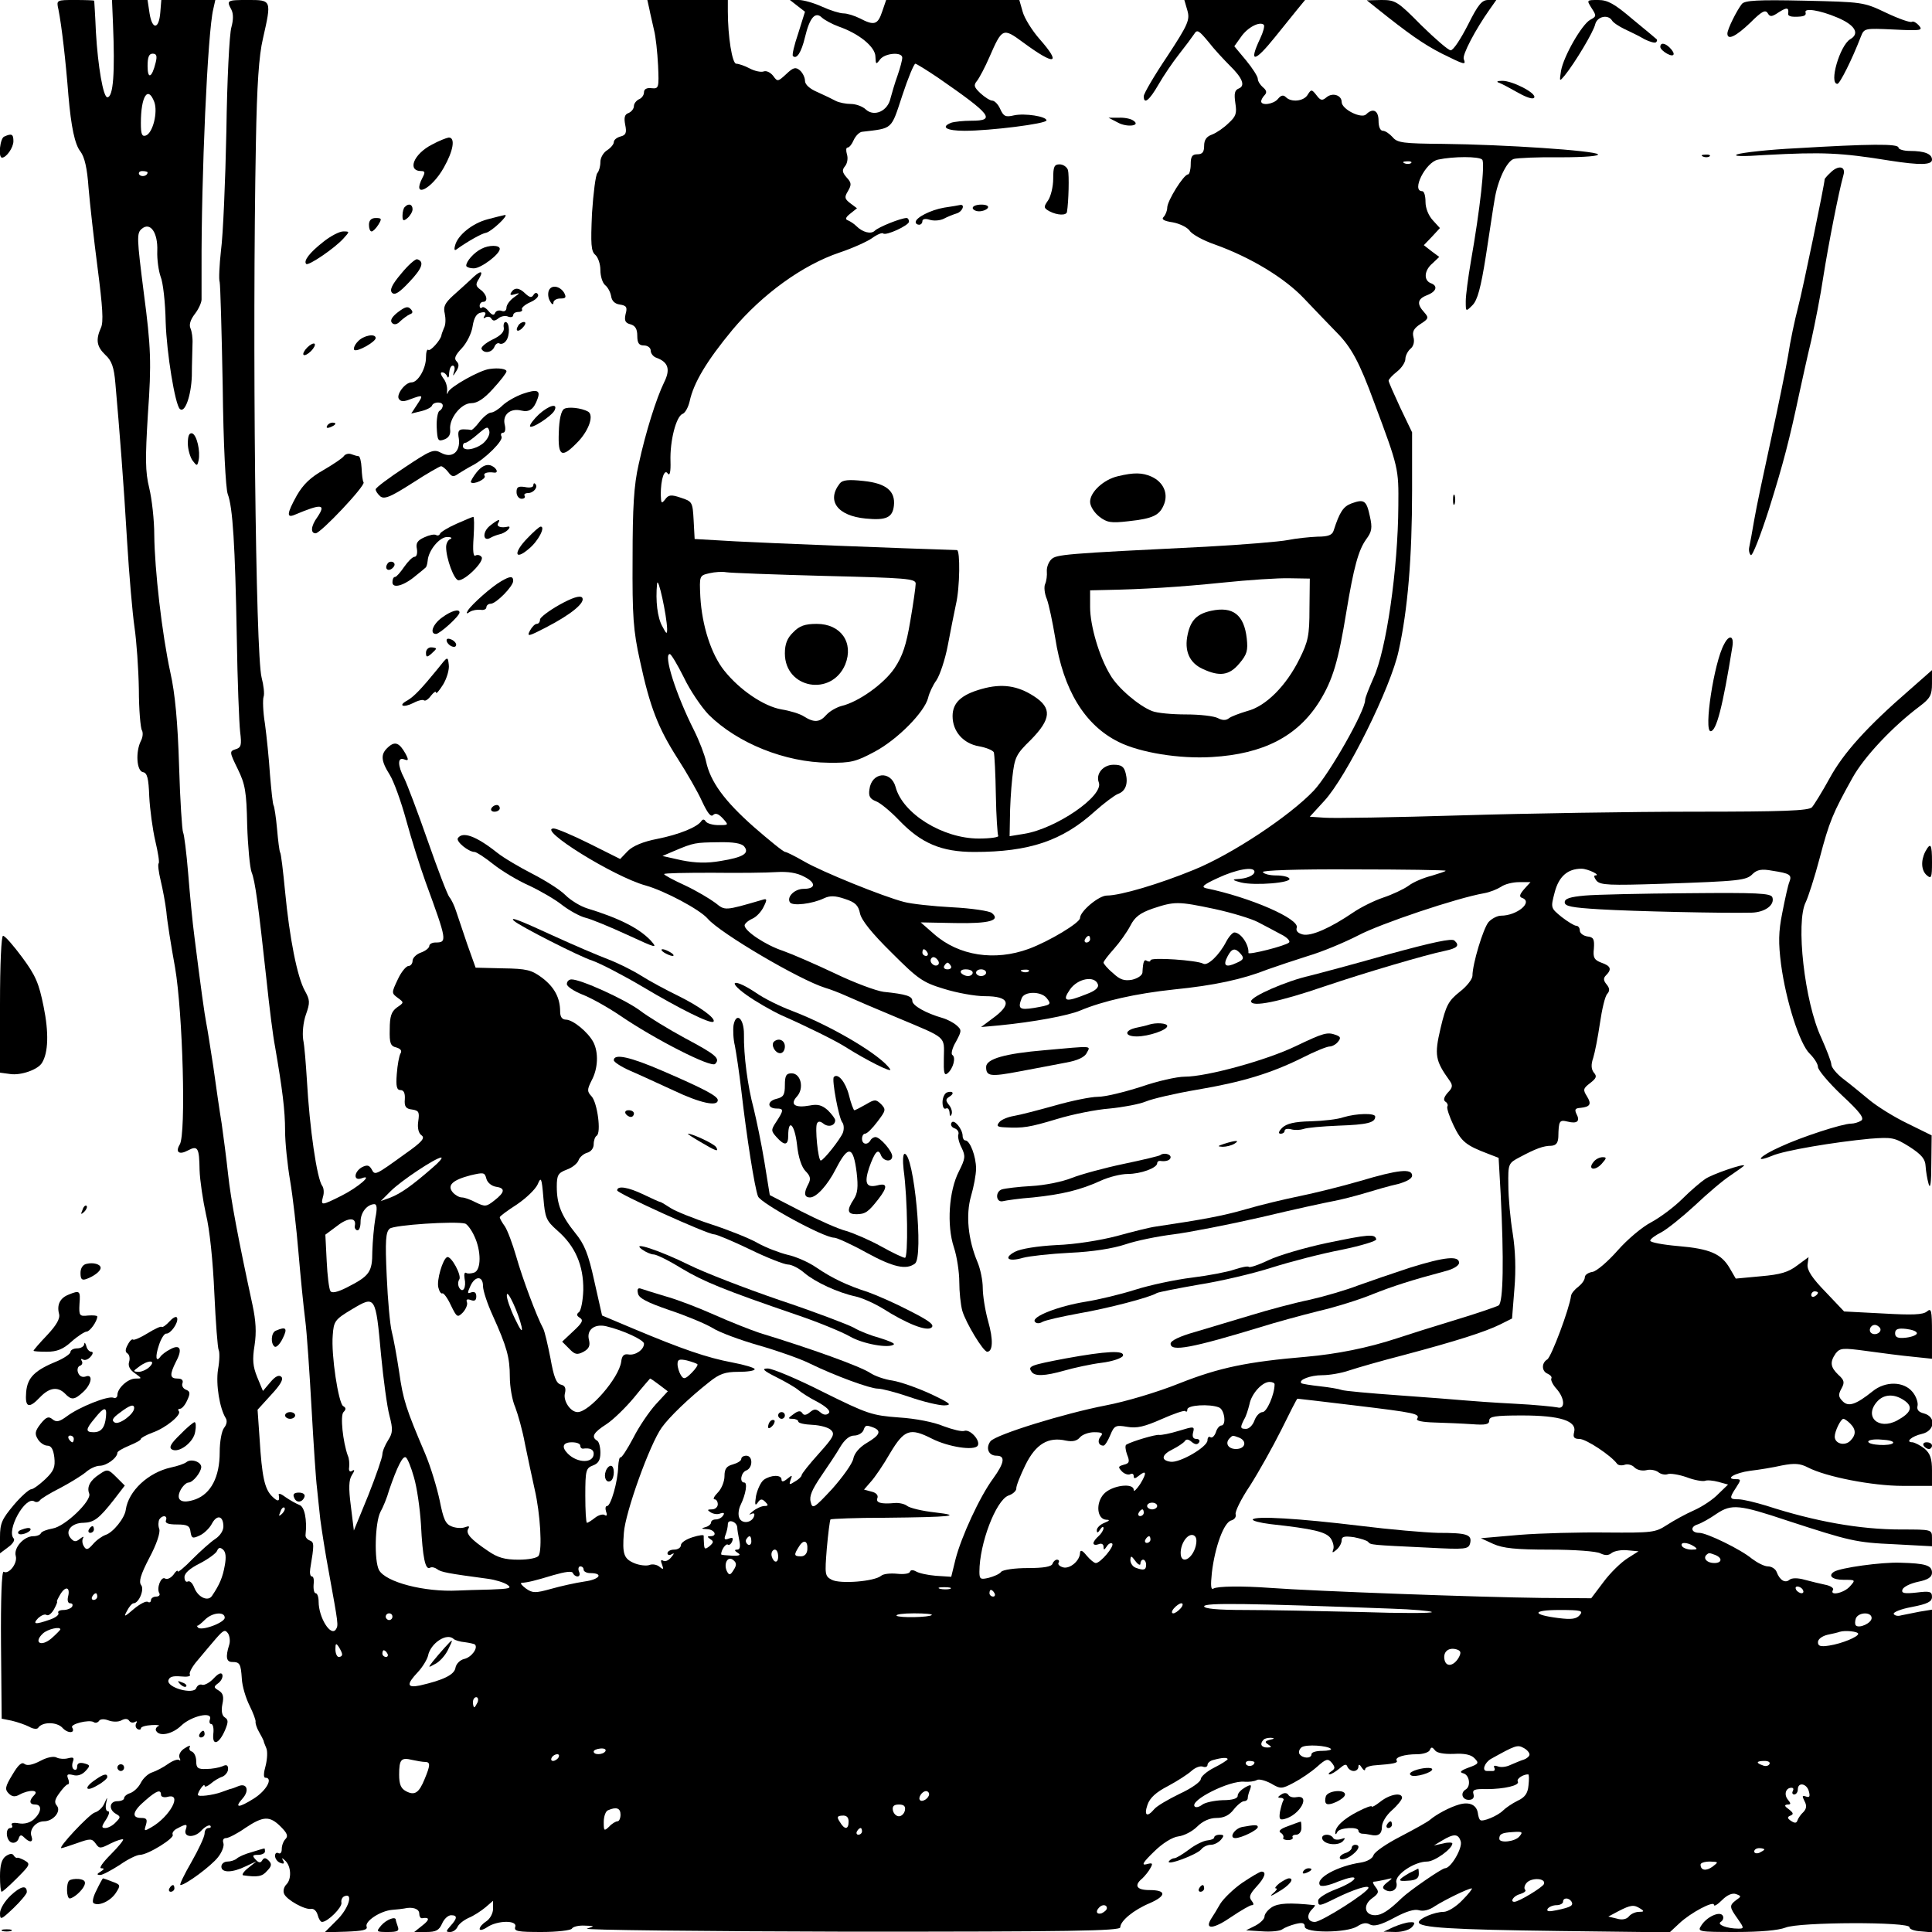 <?xml version="1.0" standalone="no"?>
<!DOCTYPE svg PUBLIC "-//W3C//DTD SVG 20010904//EN"
 "http://www.w3.org/TR/2001/REC-SVG-20010904/DTD/svg10.dtd">
<svg version="1.0" xmlns="http://www.w3.org/2000/svg"
 width="576pt" height="576pt" viewBox="0 0 576 576"
 preserveAspectRatio="xMidYMid meet">
<g transform="translate(0,576) scale(0.1,-0.1)"
fill="#000000" stroke="none">
<path d="M174 5733 c10 -50 22 -155 30 -258 8 -93 19 -146 36 -167 12 -16 20
-49 24 -108 4 -47 16 -155 27 -239 15 -116 18 -161 10 -178 -16 -36 -13 -56
13 -81 19 -17 26 -37 30 -85 12 -135 25 -300 35 -472 6 -99 16 -214 22 -255 6
-41 12 -124 13 -185 0 -60 5 -116 9 -122 4 -7 3 -21 -3 -32 -16 -32 -13 -89 6
-93 13 -2 17 -18 19 -73 2 -38 10 -98 18 -132 8 -34 13 -64 10 -67 -3 -3 0
-26 6 -51 6 -25 14 -67 17 -93 2 -26 14 -101 26 -167 23 -135 33 -496 14 -527
-14 -23 -2 -32 24 -18 30 16 34 8 35 -58 1 -31 10 -91 19 -132 11 -44 21 -141
25 -235 4 -88 10 -165 13 -170 3 -6 3 -31 -2 -58 -7 -45 5 -116 23 -145 5 -8
3 -19 -5 -29 -7 -9 -13 -40 -13 -73 0 -73 -26 -123 -72 -140 -42 -15 -61 -3
-44 29 7 12 17 21 23 21 13 0 37 30 38 46 0 16 -30 26 -44 15 -6 -5 -27 -12
-46 -16 -68 -15 -127 -70 -135 -126 -3 -25 -38 -68 -60 -75 -11 -4 -28 -16
-38 -28 -15 -17 -20 -18 -27 -6 -5 8 -6 19 -2 25 3 5 -1 4 -10 -3 -12 -10 -18
-9 -28 3 -17 21 4 45 39 45 31 1 46 12 90 68 l33 43 -25 25 c-24 24 -27 25
-50 9 -28 -18 -39 -38 -31 -58 8 -21 -72 -98 -109 -104 -17 -3 -33 -9 -35 -14
-2 -5 -12 -9 -23 -9 -28 0 -59 -35 -52 -59 6 -22 -21 -56 -36 -47 -6 4 -9 -83
-8 -216 l2 -222 30 -6 c17 -4 40 -12 52 -18 12 -7 24 -8 27 -3 12 18 55 18 72
0 16 -18 40 -17 29 1 -6 10 50 24 64 16 5 -4 12 -2 16 3 3 6 15 7 28 2 13 -5
30 -5 39 0 11 6 19 5 23 -1 4 -6 11 -7 17 -4 6 4 8 2 4 -4 -3 -6 -2 -13 4 -17
5 -3 10 -2 10 2 0 5 15 9 33 10 17 1 26 -1 19 -3 -6 -3 -10 -10 -6 -15 10 -17
48 -9 74 16 30 29 95 44 86 19 -3 -8 -1 -14 4 -14 5 0 8 -13 6 -29 -4 -38 17
-31 35 11 10 24 10 31 -1 38 -8 5 -11 19 -7 39 5 23 2 33 -11 41 -15 9 -16 11
-1 22 9 7 14 18 12 25 -3 8 -12 4 -26 -11 -12 -13 -28 -21 -34 -19 -7 3 -15
-2 -18 -10 -8 -20 -87 1 -83 23 3 11 13 14 37 12 19 -2 31 0 27 6 -3 5 8 25
24 43 16 19 40 48 54 64 22 25 27 28 36 15 5 -8 7 -24 3 -35 -11 -35 -8 -50 9
-50 23 0 26 -5 29 -50 1 -22 12 -58 23 -80 11 -22 19 -44 18 -48 -1 -4 3 -18
10 -30 7 -12 13 -24 14 -27 0 -3 4 -12 8 -22 4 -9 3 -32 -2 -52 -6 -21 -7 -36
-1 -36 24 0 4 -38 -34 -62 -46 -29 -60 -29 -33 1 20 23 12 46 -13 36 -9 -4
-20 -8 -26 -9 -5 -2 -17 -6 -25 -9 -25 -9 -70 -15 -70 -8 0 10 20 37 20 27 0
-5 8 -2 18 6 9 8 25 18 35 21 9 4 17 14 17 23 0 12 -5 14 -17 8 -10 -4 -31 -8
-48 -8 -25 -1 -30 3 -30 23 0 14 -6 26 -13 29 -7 2 -9 8 -6 14 3 5 -3 4 -15
-4 -12 -7 -19 -19 -16 -28 4 -8 3 -11 -1 -7 -4 3 -19 -2 -33 -12 -14 -10 -35
-21 -47 -25 -11 -3 -27 -17 -34 -31 -7 -14 -21 -27 -32 -31 -10 -3 -18 -10
-18 -15 0 -5 -9 -9 -20 -9 -24 0 -27 -25 -4 -38 14 -8 14 -10 -1 -25 -9 -10
-23 -17 -31 -17 -12 0 -12 4 2 25 9 14 12 25 6 25 -6 0 -8 10 -6 22 5 23 5 23
-5 1 -5 -12 -18 -24 -29 -27 -17 -6 -111 -106 -99 -106 3 0 24 7 47 15 39 14
44 14 55 -1 11 -16 14 -16 45 0 18 9 35 14 37 12 2 -2 -14 -22 -37 -45 -23
-23 -36 -41 -28 -41 10 0 9 -3 -2 -10 -12 -7 -12 -10 -1 -10 7 0 33 14 58 30
24 17 51 30 60 30 24 0 104 50 98 60 -3 5 3 14 14 19 26 14 31 14 25 -3 -9
-24 25 -27 46 -4 11 12 23 18 27 15 3 -4 1 -7 -5 -7 -7 0 -12 -7 -12 -16 0
-10 -18 -48 -39 -85 -22 -38 -37 -69 -33 -69 15 0 92 57 112 83 12 15 19 34
16 42 -3 9 0 15 8 15 7 0 33 13 57 30 54 36 73 37 106 4 19 -19 23 -28 14 -37
-6 -6 -11 -19 -11 -30 0 -10 -4 -15 -10 -12 -5 3 -10 0 -10 -8 0 -8 7 -18 16
-21 10 -4 13 -2 8 7 -5 9 -4 9 6 0 18 -16 20 -55 4 -71 -7 -7 -11 -19 -7 -28
7 -18 63 -49 81 -45 8 1 16 -7 19 -18 3 -12 9 -21 13 -21 17 0 60 43 58 57 -2
9 3 18 10 20 26 10 11 -38 -24 -72 l-36 -36 65 2 c48 2 64 5 60 15 -6 16 41
47 76 50 14 1 31 3 36 4 25 6 45 -1 45 -15 0 -8 3 -14 8 -14 23 4 24 -4 2 -21
l-25 -20 36 0 c29 0 38 5 47 25 6 14 18 25 27 25 19 0 19 -9 -2 -32 -14 -16
-14 -18 -1 -18 9 0 18 7 22 15 3 8 18 20 33 27 15 6 38 21 51 32 l22 19 0 -24
c0 -13 -9 -30 -20 -37 -11 -7 -20 -17 -20 -23 0 -5 10 -3 22 5 30 21 92 22 84
1 -4 -13 8 -15 79 -15 46 0 87 5 90 10 3 6 21 10 38 9 31 -1 31 -1 7 -9 -14
-4 338 -8 782 -9 655 0 808 2 808 13 0 19 40 52 88 72 50 22 50 39 -1 39 -39
0 -47 14 -21 35 8 8 19 21 24 31 8 14 6 16 -12 11 -16 -4 -10 6 22 37 26 26
56 44 73 46 17 2 42 15 56 29 17 17 38 26 58 26 22 0 38 8 51 25 11 14 25 25
31 25 6 0 11 4 11 9 0 5 3 17 7 26 5 15 3 16 -15 6 -12 -7 -22 -17 -22 -25 0
-8 -15 -13 -45 -13 -25 -1 -52 -7 -60 -13 -9 -7 -19 -10 -23 -6 -17 18 105 79
148 74 14 -1 30 1 37 5 6 4 25 -1 42 -10 29 -17 32 -17 68 2 21 11 52 32 69
47 28 25 33 26 45 12 10 -13 10 -17 -2 -25 -8 -5 -10 -9 -5 -9 5 0 18 8 29 17
15 13 21 15 24 6 3 -7 11 -13 19 -13 8 0 14 6 14 13 0 8 4 7 10 -3 5 -8 10
-10 10 -5 0 6 14 11 30 12 54 4 69 7 64 14 -6 10 23 19 61 19 18 0 36 6 38 13
4 9 7 9 15 -1 5 -8 26 -12 56 -11 31 2 52 -2 62 -13 14 -14 13 -17 -18 -28
-24 -9 -28 -14 -15 -17 18 -5 23 -38 7 -48 -17 -10 -11 -31 9 -31 12 0 17 6
14 17 -4 13 3 16 39 15 52 0 101 11 93 23 -4 8 16 21 31 21 3 0 3 -15 1 -33
-2 -24 -11 -36 -33 -46 -16 -8 -35 -21 -43 -29 -16 -16 -62 -35 -68 -28 -3 2
-6 12 -7 21 -4 24 -25 34 -56 25 -28 -8 -67 -29 -86 -45 -6 -6 -46 -28 -88
-50 -41 -21 -78 -46 -81 -56 -3 -10 -19 -19 -38 -22 -68 -10 -135 -46 -122
-67 3 -6 26 -2 56 11 32 12 49 15 47 8 -2 -7 -27 -21 -56 -32 -29 -11 -52 -26
-52 -33 0 -18 3 -18 53 7 51 25 97 40 97 31 0 -13 -140 -102 -160 -102 -22 0
-26 20 -8 38 7 7 10 12 8 12 -77 8 -108 6 -128 -6 -12 -8 -22 -20 -22 -28 0
-7 -12 -19 -27 -27 l-28 -14 48 -3 c27 -2 54 1 60 6 7 5 24 12 40 16 20 5 27
3 27 -8 0 -20 126 -19 157 1 15 10 27 12 38 5 12 -6 32 -1 71 20 35 19 61 27
74 23 13 -4 31 0 48 12 28 18 99 53 110 53 3 0 -9 -16 -28 -35 -19 -20 -44
-35 -56 -35 -27 0 -74 -20 -74 -31 0 -16 99 -22 417 -26 l331 -4 29 27 c34 32
103 68 103 55 0 -6 11 1 24 14 16 16 31 22 42 18 16 -6 16 -7 0 -18 -21 -16
-20 -21 5 -56 19 -27 19 -29 2 -29 -34 0 -65 12 -53 20 7 4 10 13 6 19 -9 14
-48 -4 -64 -30 -12 -18 -8 -19 103 -19 74 0 127 5 148 13 40 17 373 18 370 1
-1 -5 14 -11 33 -12 l34 -3 0 481 0 481 -37 -6 c-21 -4 -45 -9 -55 -11 -9 -3
-19 -1 -22 4 -3 5 21 15 54 21 47 9 60 16 60 30 0 16 -6 18 -46 13 -37 -4 -46
-2 -42 9 3 8 23 18 46 23 30 6 42 14 42 27 0 22 -18 28 -95 30 -55 2 -178 -15
-197 -27 -19 -12 -5 -24 29 -24 35 0 36 0 18 -20 -18 -20 -62 -29 -50 -10 3 5
-7 12 -22 15 -15 3 -43 10 -62 15 -21 6 -39 6 -46 0 -13 -11 -29 -1 -38 23 -3
9 -15 17 -26 17 -11 0 -32 11 -48 23 -32 27 -134 77 -157 77 -24 0 -28 18 -5
25 12 4 37 18 57 32 45 30 68 27 212 -21 184 -60 203 -65 318 -70 l112 -6 0
25 c0 25 -1 25 -92 25 -124 0 -257 24 -402 71 -33 10 -70 19 -83 19 -27 0 -28
3 -7 35 15 23 15 25 0 25 -36 0 -3 19 42 25 26 3 69 10 95 16 37 7 54 6 77 -6
54 -28 192 -55 283 -55 l87 0 0 46 c0 35 -5 50 -22 65 -13 10 -29 18 -36 19
-23 0 -3 18 28 25 39 9 43 51 6 61 -16 4 -22 11 -19 23 2 9 -4 28 -15 41 -26
32 -81 33 -119 2 -50 -40 -72 -47 -89 -30 -13 13 -14 20 -4 38 10 18 9 25 -9
41 -24 23 -26 38 -8 64 13 16 20 17 93 7 43 -6 105 -14 137 -17 l57 -6 0 77
c0 68 -2 75 -15 64 -12 -10 -44 -11 -131 -6 l-116 6 -55 58 c-40 41 -55 64
-54 81 l3 23 -34 -25 c-26 -20 -50 -27 -108 -32 l-75 -7 -18 31 c-25 43 -59
58 -154 66 -46 4 -83 11 -83 16 0 5 15 16 33 25 17 9 62 45 100 80 37 35 85
76 107 90 22 15 40 28 40 29 0 7 -96 -26 -116 -40 -12 -8 -43 -34 -68 -59 -25
-25 -67 -56 -93 -70 -27 -14 -71 -51 -100 -84 -30 -34 -63 -62 -75 -64 -13 -2
-23 -9 -23 -16 0 -8 -9 -20 -19 -28 -11 -8 -21 -20 -22 -27 -5 -39 -59 -183
-71 -190 -18 -11 -17 -36 2 -43 8 -4 13 -10 10 -14 -2 -4 4 -18 15 -30 26 -29
27 -63 3 -56 -10 2 -67 8 -128 11 -60 3 -128 8 -150 10 -22 2 -110 9 -195 15
-85 6 -162 13 -170 16 -8 3 -37 8 -65 11 -27 3 -52 7 -55 9 -10 10 27 24 62
24 21 0 57 6 80 14 24 8 97 29 163 46 158 42 242 69 287 91 l36 18 7 88 c5 58
3 115 -5 166 -7 42 -13 107 -13 143 -1 65 0 66 34 84 47 25 70 34 94 34 14 1
20 8 21 26 1 49 3 52 28 46 28 -7 38 1 26 23 -6 13 -4 17 12 18 29 3 34 11 19
35 -12 19 -11 23 10 39 18 14 21 20 11 31 -8 10 -9 24 -2 44 5 16 14 62 20
103 6 41 15 81 22 88 8 9 7 17 -2 28 -10 12 -10 19 -2 27 18 18 15 28 -14 38
-21 8 -25 15 -22 42 2 28 -1 34 -19 36 -13 2 -23 10 -23 18 0 8 -5 14 -11 14
-5 0 -25 12 -43 26 -33 27 -33 27 -21 73 12 47 38 71 80 71 19 0 60 -20 41
-20 -5 0 -3 -7 4 -16 12 -13 38 -14 194 -9 235 8 253 10 272 30 13 12 26 15
58 9 52 -8 59 -12 51 -33 -4 -9 -13 -50 -21 -91 -12 -59 -12 -91 -4 -155 15
-111 56 -239 86 -267 13 -13 24 -30 24 -39 0 -9 32 -47 71 -84 55 -51 68 -69
58 -76 -8 -5 -21 -9 -30 -9 -26 0 -149 -40 -211 -69 -61 -27 -82 -50 -25 -27
36 16 186 41 292 51 66 5 73 4 118 -24 37 -24 47 -37 48 -58 1 -16 5 -39 9
-53 5 -17 8 3 8 60 l1 85 -71 35 c-40 19 -91 51 -114 70 -23 19 -58 48 -78 63
-20 15 -36 35 -36 43 0 8 -14 44 -30 80 -50 106 -77 346 -46 405 7 15 26 73
41 130 29 110 39 134 98 240 35 63 120 153 200 213 32 24 37 34 37 68 l0 40
-67 -59 c-127 -110 -197 -188 -238 -263 -22 -40 -46 -79 -53 -87 -11 -10 -83
-13 -350 -13 -185 0 -499 -5 -697 -11 -198 -6 -380 -9 -405 -7 l-45 3 43 47
c66 71 199 339 222 448 27 121 40 278 40 478 l0 173 -35 73 c-19 41 -35 77
-35 81 0 4 11 16 25 27 14 11 25 28 25 38 0 9 7 23 15 30 9 7 13 21 9 35 -4
16 1 26 21 39 25 16 25 19 11 35 -23 25 -20 40 9 51 28 11 33 28 10 36 -21 9
-19 38 6 59 l20 19 -23 17 -23 18 24 25 24 26 -21 23 c-13 14 -22 36 -22 55 0
18 -4 32 -10 32 -33 0 10 86 47 94 46 10 123 10 132 0 9 -9 -6 -146 -34 -305
-8 -47 -15 -100 -15 -117 0 -32 0 -32 20 -12 15 15 25 52 40 147 11 71 22 146
26 168 9 57 36 114 57 121 11 3 73 6 140 5 74 0 116 4 111 9 -11 11 -278 29
-462 31 -118 1 -136 3 -150 20 -9 10 -22 19 -29 19 -8 0 -13 12 -13 30 0 31
-17 39 -37 19 -14 -14 -73 15 -73 37 0 20 -27 29 -45 14 -13 -11 -18 -10 -30
6 -14 18 -16 18 -26 2 -11 -20 -49 -24 -65 -8 -8 8 -15 6 -24 -5 -13 -16 -50
-21 -50 -7 0 4 5 13 10 18 8 8 6 15 -5 24 -8 7 -15 18 -15 25 0 7 -16 32 -35
55 l-35 42 20 28 c20 29 56 47 68 36 3 -4 -2 -22 -11 -41 -35 -74 -17 -72 44
4 24 30 54 67 67 83 l23 28 -180 0 -180 0 9 -31 c8 -28 3 -41 -60 -137 -39
-58 -70 -111 -70 -119 0 -26 17 -12 44 35 15 26 42 66 61 90 19 24 39 51 45
60 9 15 14 12 43 -23 17 -22 46 -53 63 -70 38 -37 48 -61 27 -69 -12 -5 -14
-15 -10 -43 5 -31 2 -40 -20 -60 -14 -14 -36 -29 -49 -34 -17 -6 -24 -16 -24
-34 0 -18 -5 -25 -20 -25 -16 0 -20 -7 -20 -30 0 -16 -4 -30 -8 -30 -13 0 -62
-79 -62 -99 0 -9 -5 -22 -11 -28 -7 -7 1 -12 28 -16 21 -4 43 -15 50 -25 6
-10 40 -29 75 -41 106 -38 207 -99 265 -160 29 -31 73 -76 97 -101 45 -45 69
-90 113 -210 73 -195 73 -197 72 -308 -1 -189 -36 -431 -74 -513 -13 -30 -25
-59 -25 -66 0 -33 -107 -221 -153 -270 -72 -76 -244 -190 -357 -236 -102 -42
-219 -77 -260 -77 -24 0 -80 -47 -80 -67 0 -14 -91 -69 -153 -92 -101 -37
-208 -21 -282 44 l-40 35 103 -2 c103 -2 136 8 109 30 -7 6 -60 14 -118 17
-57 3 -122 10 -144 16 -62 16 -245 90 -298 121 -26 15 -52 28 -56 28 -5 0 -47
34 -94 75 -87 77 -129 134 -142 195 -4 19 -20 61 -36 93 -54 107 -92 227 -72
227 4 0 23 -32 42 -70 18 -38 52 -88 74 -111 86 -85 228 -142 357 -143 67 -1
82 3 138 33 69 37 148 118 159 160 3 14 14 38 25 53 10 15 26 62 34 105 8 43
19 97 24 121 12 50 13 162 3 162 -164 5 -570 21 -660 26 l-122 7 -3 56 c-3 54
-4 56 -38 67 -29 10 -37 9 -47 -5 -11 -14 -12 -12 -13 14 0 47 11 79 21 63 6
-8 9 6 8 37 -2 61 17 134 36 141 8 3 17 20 21 37 12 56 51 121 128 214 89 106
209 193 319 230 39 13 83 33 97 43 15 11 30 17 33 14 8 -8 77 24 77 35 0 6 -3
11 -7 11 -17 0 -84 -27 -95 -38 -11 -11 -36 -5 -55 14 -7 7 -18 14 -25 17 -9
3 -7 9 7 20 l20 16 -20 15 c-17 13 -18 18 -7 36 11 19 11 25 -4 41 -13 15 -14
22 -5 33 7 8 10 24 6 36 -3 11 -3 20 2 20 5 0 13 10 18 22 6 13 17 24 25 25
93 11 86 5 120 108 17 52 35 95 39 95 3 0 34 -19 68 -42 159 -110 173 -128 99
-128 -24 0 -51 -3 -60 -6 -33 -13 -14 -24 40 -24 76 0 244 21 244 31 0 12 -65
22 -97 15 -25 -6 -31 -3 -41 19 -6 14 -17 25 -24 25 -6 0 -22 10 -35 22 -19
18 -21 24 -10 37 7 9 24 41 37 71 38 87 40 88 101 43 95 -70 115 -65 48 11
-22 25 -45 62 -50 81 l-10 35 -199 0 -198 0 -12 -35 c-13 -39 -24 -42 -66 -20
-16 8 -38 15 -49 15 -11 0 -40 9 -64 20 -24 11 -55 20 -70 20 l-26 0 23 -18
22 -17 -20 -64 c-12 -35 -19 -65 -16 -68 11 -11 25 10 36 56 14 59 31 78 51
58 8 -7 30 -19 49 -26 61 -21 110 -61 110 -90 1 -24 2 -24 14 -8 15 19 66 23
66 5 0 -7 -6 -30 -14 -53 -8 -22 -17 -53 -21 -68 -8 -38 -48 -56 -73 -34 -10
10 -31 17 -45 17 -15 0 -35 4 -45 9 -9 5 -34 17 -54 26 -24 10 -38 23 -38 34
0 10 -7 24 -15 31 -13 11 -20 9 -41 -11 -25 -23 -26 -23 -39 -5 -8 10 -20 16
-28 13 -8 -3 -27 1 -42 9 -15 8 -33 14 -40 14 -12 0 -25 81 -25 156 l0 34
-120 0 -120 0 6 -27 c3 -16 10 -44 14 -63 5 -19 10 -66 12 -105 3 -67 2 -70
-19 -68 -15 2 -23 -3 -23 -12 0 -9 -7 -18 -15 -21 -8 -4 -15 -13 -15 -20 0 -8
-7 -17 -16 -21 -12 -4 -14 -14 -10 -35 5 -24 2 -31 -14 -35 -11 -3 -20 -10
-20 -17 0 -6 -9 -17 -20 -24 -11 -7 -20 -22 -20 -35 0 -13 -4 -27 -9 -33 -5
-5 -12 -59 -16 -120 -4 -92 -3 -113 10 -124 8 -7 15 -27 15 -45 0 -18 6 -38
14 -45 8 -6 16 -21 18 -33 2 -14 11 -23 26 -25 20 -3 23 -8 17 -29 -4 -19 -1
-26 15 -30 14 -4 20 -14 20 -34 0 -22 5 -29 20 -29 11 0 20 -7 20 -15 0 -9 8
-19 18 -22 35 -13 41 -35 22 -73 -23 -47 -55 -148 -76 -245 -14 -61 -18 -127
-18 -280 -1 -172 2 -215 22 -305 30 -139 54 -200 112 -291 27 -42 60 -99 73
-128 16 -34 26 -48 33 -41 7 7 16 4 29 -10 18 -20 18 -20 -13 -20 -17 0 -34 5
-38 11 -4 7 -9 7 -13 1 -12 -18 -66 -40 -131 -53 -42 -8 -73 -21 -88 -36 l-23
-24 -92 46 c-50 25 -98 45 -106 45 -52 0 179 -144 274 -170 57 -16 162 -72
185 -99 37 -43 273 -182 350 -206 14 -4 43 -15 65 -25 22 -10 90 -39 150 -64
150 -63 140 -54 139 -120 -1 -44 1 -54 11 -46 17 14 26 48 14 55 -4 3 0 21 11
39 17 32 18 35 2 49 -9 8 -28 18 -42 22 -49 14 -90 37 -90 51 0 14 -18 20 -86
27 -22 3 -87 27 -145 55 -57 27 -126 57 -154 67 -52 17 -115 59 -115 76 0 5
10 14 23 20 12 5 27 21 34 36 11 22 10 25 -5 20 -113 -33 -110 -32 -139 -9
-16 12 -56 36 -90 52 -35 16 -63 31 -63 34 0 3 64 4 143 4 78 -1 165 0 192 2
34 2 61 -2 83 -14 36 -18 34 -36 -2 -36 -27 0 -51 -24 -41 -40 7 -12 67 -5
102 12 17 8 33 8 62 -2 31 -10 40 -19 45 -43 4 -20 35 -59 94 -117 79 -79 93
-89 156 -108 38 -12 93 -22 122 -22 75 0 83 -24 21 -68 l-32 -24 55 5 c102 10
204 29 240 44 69 29 167 51 280 63 120 12 204 30 280 60 25 9 79 27 120 40 41
12 108 40 149 61 66 35 295 112 376 126 17 3 39 12 50 19 11 8 35 14 54 14
l34 0 -19 -21 c-14 -16 -15 -23 -6 -26 34 -12 -15 -53 -63 -53 -11 0 -28 -9
-37 -19 -16 -19 -48 -125 -48 -160 0 -10 -17 -32 -38 -48 -34 -27 -41 -41 -57
-108 -19 -81 -16 -97 27 -157 10 -14 9 -21 -6 -36 -11 -13 -14 -22 -6 -27 5
-3 8 -10 5 -14 -2 -5 6 -30 19 -57 23 -48 37 -59 103 -84 l31 -12 6 -106 c10
-196 8 -325 -6 -334 -7 -4 -65 -24 -128 -43 -63 -19 -142 -44 -175 -55 -88
-29 -180 -47 -270 -55 -176 -15 -259 -32 -378 -79 -67 -27 -162 -55 -220 -66
-124 -24 -328 -87 -344 -107 -15 -20 -6 -43 18 -43 27 0 24 -21 -10 -68 -40
-54 -95 -174 -112 -240 l-13 -53 -46 3 c-25 2 -51 8 -59 13 -9 5 -16 5 -18 -1
-2 -6 -19 -8 -38 -6 -20 2 -41 0 -48 -6 -20 -17 -122 -25 -147 -12 -21 11 -21
16 -15 93 4 45 9 84 11 87 3 2 76 5 162 5 200 2 235 6 149 16 -37 4 -74 13
-82 19 -7 6 -24 10 -37 9 -42 -4 -58 1 -52 15 3 8 -4 16 -18 19 l-22 6 20 23
c12 13 38 51 58 86 42 70 59 76 124 43 49 -25 127 -37 137 -21 9 15 -23 50
-40 44 -7 -3 -35 4 -62 14 -28 12 -84 23 -133 26 -80 6 -93 10 -226 76 -77 39
-151 70 -165 70 -19 0 -14 -6 26 -26 28 -14 57 -31 65 -38 8 -7 34 -24 58 -36
27 -15 39 -27 33 -33 -7 -7 -16 -6 -26 3 -12 10 -18 10 -31 -1 -11 -9 -18 -9
-22 -2 -5 8 -13 7 -26 -3 -17 -12 -18 -14 -3 -14 9 0 17 -4 17 -8 0 -5 19 -9
42 -10 23 -1 49 -8 56 -16 12 -12 6 -22 -37 -70 -28 -31 -51 -60 -51 -64 0 -4
-9 -13 -20 -19 -17 -11 -18 -10 -13 5 6 15 5 15 -10 3 -11 -9 -17 -10 -17 -2
0 15 -32 14 -53 -1 -9 -7 -19 -29 -23 -48 -4 -26 -3 -31 5 -20 8 12 13 12 23
2 9 -9 9 -12 -3 -12 -8 0 -24 -7 -35 -16 -10 -8 -13 -12 -5 -8 9 4 12 2 9 -7
-7 -20 -37 -23 -44 -4 -4 9 -2 26 4 38 16 33 21 67 11 67 -15 0 -10 30 6 36
20 8 20 44 0 44 -8 0 -15 -4 -15 -10 0 -5 -11 -12 -25 -16 -19 -5 -25 -13 -25
-35 0 -16 -9 -38 -20 -49 -11 -11 -15 -20 -10 -20 6 0 10 -7 10 -15 0 -8 -8
-15 -17 -15 -15 0 -15 -2 -4 -9 8 -5 21 -7 29 -3 10 3 13 1 8 -6 -4 -7 -14
-12 -22 -12 -8 0 -14 -4 -14 -9 0 -5 -8 -12 -17 -14 -14 -4 -12 -5 5 -6 23 -1
32 -21 10 -21 -10 0 -10 -2 0 -9 10 -6 10 -10 -3 -21 -13 -10 -15 -9 -16 6 -1
11 -1 22 -1 25 1 4 -14 2 -33 -4 -19 -6 -35 -16 -35 -24 0 -7 -9 -13 -20 -13
-11 0 -20 -5 -20 -11 0 -5 6 -7 12 -3 9 5 9 3 -1 -9 -7 -9 -18 -14 -24 -10 -7
4 -8 0 -3 -12 5 -14 4 -16 -8 -6 -7 6 -21 9 -30 5 -9 -3 -30 -1 -46 6 -30 13
-35 27 -30 90 4 60 77 264 113 314 22 31 81 88 142 136 30 24 47 30 86 30 27
0 49 3 49 8 0 4 -30 13 -67 20 -75 14 -150 40 -293 100 l-95 40 -23 102 c-18
83 -30 111 -57 144 -41 51 -55 85 -55 138 0 35 4 41 30 51 17 6 32 19 35 28 3
9 15 19 25 22 12 3 20 14 20 25 0 12 4 23 9 26 14 9 2 98 -15 117 -14 15 -14
20 0 48 19 35 21 83 5 114 -16 30 -60 66 -81 67 -12 0 -18 8 -18 24 0 41 -17
73 -54 101 -31 23 -45 27 -117 28 l-81 2 -25 70 c-13 39 -28 83 -33 98 -5 16
-14 35 -20 42 -6 7 -35 83 -65 169 -30 86 -62 170 -70 186 -20 38 -20 64 0 56
13 -5 14 -2 4 17 -18 32 -31 38 -51 20 -24 -21 -23 -40 4 -83 12 -19 34 -80
49 -135 15 -55 41 -138 58 -185 64 -175 65 -180 29 -180 -10 0 -18 -5 -18 -10
0 -6 -11 -15 -25 -20 -14 -5 -25 -16 -25 -25 0 -8 -6 -15 -12 -15 -7 0 -22
-18 -32 -40 -19 -40 -19 -41 0 -55 19 -14 19 -14 -3 -29 -16 -12 -21 -26 -21
-65 -1 -41 2 -50 20 -54 13 -4 17 -10 12 -18 -4 -7 -9 -34 -11 -61 -3 -37 0
-48 11 -48 10 0 14 -9 13 -27 -2 -22 3 -29 22 -31 20 -3 22 -8 18 -35 -3 -20
1 -36 10 -42 11 -8 1 -20 -49 -55 -90 -65 -90 -65 -100 -46 -7 12 -13 14 -29
6 -24 -14 -26 -42 -1 -33 37 14 -10 -27 -60 -52 -60 -30 -62 -30 -55 -3 4 12
2 27 -2 32 -16 21 -38 172 -46 316 -3 47 -7 101 -11 120 -3 20 0 52 8 75 13
36 12 44 -3 71 -23 41 -46 159 -59 296 -6 61 -12 114 -15 117 -2 4 -6 35 -9
70 -3 34 -8 65 -10 69 -3 4 -7 46 -11 92 -3 47 -10 115 -15 152 -6 36 -7 73
-4 81 3 8 0 34 -6 57 -18 68 -28 1009 -17 1595 3 171 9 260 21 310 26 115 26
115 -44 115 -64 0 -65 -1 -50 -29 6 -12 6 -30 0 -52 -6 -19 -13 -158 -15 -309
-3 -151 -10 -312 -16 -356 -5 -45 -7 -88 -4 -95 2 -8 6 -147 9 -309 2 -177 9
-306 15 -323 15 -39 22 -151 27 -427 2 -129 7 -256 10 -282 5 -40 3 -47 -14
-52 -18 -6 -18 -8 7 -59 22 -45 26 -67 28 -167 2 -63 8 -126 13 -140 11 -27
20 -96 45 -325 8 -77 19 -165 25 -195 22 -128 30 -190 30 -251 0 -35 7 -102
15 -149 8 -47 19 -143 25 -215 6 -71 15 -161 20 -200 5 -38 13 -158 19 -265 6
-107 13 -213 16 -235 2 -22 7 -65 10 -95 4 -30 15 -102 26 -160 28 -154 28
-155 21 -167 -15 -25 -52 34 -52 82 0 14 -4 25 -9 25 -4 0 -7 11 -6 25 2 14 0
25 -5 25 -5 0 -7 10 -5 23 12 72 12 79 -1 84 -8 3 -14 10 -13 17 5 45 -3 84
-18 89 -10 4 -28 14 -41 23 -13 10 -22 13 -21 8 4 -21 -2 -23 -20 -5 -22 22
-30 58 -37 172 l-6 86 40 44 c28 30 38 47 31 54 -7 7 -18 2 -33 -16 l-22 -26
-17 41 c-13 32 -15 52 -8 95 6 39 4 73 -6 120 -42 194 -65 315 -73 391 -5 47
-14 114 -19 150 -6 36 -17 112 -25 170 -9 58 -18 116 -21 130 -5 25 -16 104
-35 255 -6 44 -14 130 -19 192 -5 61 -12 116 -15 121 -3 6 -9 95 -12 198 -4
131 -12 217 -26 279 -25 115 -47 307 -48 410 0 44 -7 107 -15 140 -12 49 -12
88 -4 220 11 153 9 201 -12 360 -21 166 -22 180 -6 193 25 21 48 -11 46 -66
-1 -26 4 -60 10 -77 7 -16 14 -77 15 -135 3 -94 28 -245 42 -259 15 -15 34 39
36 98 0 36 2 80 2 96 1 17 -2 37 -6 46 -5 11 0 26 13 43 11 14 20 34 20 43 0
10 0 52 0 93 -1 271 18 705 35 773 l6 27 -80 0 -81 0 -3 -37 c-4 -51 -24 -53
-32 -3 l-6 40 -53 0 -53 0 3 -72 c6 -145 1 -218 -17 -218 -12 0 -28 91 -34
195 -2 50 -5 91 -5 93 -1 1 -26 2 -57 2 -55 0 -56 0 -50 -27z m290 -160 c-11
-45 -24 -51 -24 -10 0 26 4 37 15 37 12 0 14 -7 9 -27z m-4 -117 c11 -30 -4
-92 -25 -100 -12 -4 -15 4 -15 37 0 80 21 113 40 63z m3747 -182 c-3 -3 -12
-4 -19 -1 -8 3 -5 6 6 6 11 1 17 -2 13 -5z m-3767 -28 c0 -11 -19 -15 -25 -6
-3 5 1 10 9 10 9 0 16 -2 16 -4z m2018 -1203 c244 -6 272 -8 272 -23 0 -9 -7
-59 -16 -111 -12 -72 -23 -105 -47 -141 -31 -46 -107 -101 -159 -113 -14 -4
-34 -15 -44 -26 -20 -23 -37 -24 -67 -5 -12 8 -42 17 -67 21 -52 9 -124 57
-171 116 -39 49 -66 134 -71 219 -3 64 -3 64 27 71 17 4 39 5 50 3 11 -2 143
-7 293 -11z m-469 -158 c0 -17 -2 -16 -14 7 -15 26 -21 77 -16 128 3 25 29
-96 30 -135z m230 -649 c16 -20 -3 -32 -71 -43 -40 -7 -74 -6 -115 2 l-58 13
35 15 c59 25 63 25 131 26 45 1 70 -3 78 -13z m1521 -75 c0 -11 -24 -21 -53
-22 -15 -1 -10 -4 13 -10 41 -10 153 -1 144 12 -3 5 -20 9 -39 9 -19 0 -36 4
-40 10 -3 5 98 9 270 8 151 0 275 -2 275 -4 0 -2 -19 -8 -42 -15 -24 -6 -55
-19 -69 -30 -14 -10 -48 -26 -75 -35 -27 -9 -67 -29 -89 -44 -69 -47 -126 -72
-151 -66 -15 4 -21 11 -18 20 10 26 -139 91 -271 118 -15 4 -6 11 35 30 55 26
110 36 110 19z m-119 -111 c51 -11 110 -29 129 -39 19 -10 50 -26 68 -36 19
-9 30 -21 25 -25 -10 -10 -122 -38 -121 -31 2 25 -23 61 -42 61 -5 0 -16 -12
-24 -27 -21 -41 -56 -74 -69 -66 -17 10 -157 20 -157 10 0 -4 -4 -5 -10 -2 -9
6 -12 0 -14 -35 -1 -8 -14 -17 -31 -21 -23 -4 -36 0 -57 20 -16 13 -28 28 -28
31 0 4 14 22 31 41 17 19 39 50 49 69 13 26 29 38 66 51 66 22 76 22 185 -1z
m-371 -90 c0 -5 -5 -10 -11 -10 -5 0 -7 5 -4 10 3 6 8 10 11 10 2 0 4 -4 4
-10z m-485 -40 c3 -5 1 -10 -4 -10 -6 0 -11 5 -11 10 0 6 2 10 4 10 3 0 8 -4
11 -10z m935 -5 c10 -12 7 -17 -14 -26 -32 -15 -41 -8 -26 20 13 25 23 26 40
6z m-903 -31 c-9 -9 -28 6 -21 18 4 6 10 6 17 -1 6 -6 8 -13 4 -17z m38 -4 c3
-5 -1 -10 -10 -10 -9 0 -13 5 -10 10 3 6 8 10 10 10 2 0 7 -4 10 -10z m65 -20
c0 -5 -6 -10 -14 -10 -8 0 -18 5 -21 10 -3 6 3 10 14 10 12 0 21 -4 21 -10z
m40 0 c0 -5 -7 -10 -15 -10 -8 0 -15 5 -15 10 0 6 7 10 15 10 8 0 15 -4 15
-10z m127 4 c-3 -3 -12 -4 -19 -1 -8 3 -5 6 6 6 11 1 17 -2 13 -5z m206 -38
c4 -10 -7 -20 -34 -30 -62 -25 -74 -22 -49 14 23 33 73 42 83 16z m-153 -41
c16 -20 14 -21 -37 -30 -44 -7 -49 -2 -37 29 8 21 57 21 74 1z m-1830 -506
c-63 -55 -95 -77 -125 -89 l-30 -11 30 30 c31 31 132 98 150 100 6 0 -6 -14
-25 -30z m188 -57 c29 -4 28 -16 -4 -41 -24 -19 -28 -19 -55 -6 -15 8 -34 15
-42 15 -8 0 -20 7 -27 15 -18 21 -1 37 53 51 39 9 42 9 47 -10 3 -12 16 -22
28 -24z m184 -131 c53 -46 78 -104 77 -177 -1 -32 -7 -62 -13 -66 -8 -6 -7
-11 3 -17 11 -7 7 -15 -20 -40 l-33 -31 21 -21 c17 -18 24 -19 43 -9 16 9 20
18 16 35 -8 30 16 49 51 41 51 -12 113 -41 113 -52 0 -18 -26 -36 -47 -32 -13
2 -19 -4 -21 -22 -7 -49 -95 -150 -130 -150 -21 0 -43 33 -38 55 4 16 1 24
-12 27 -14 4 -21 23 -31 79 -8 40 -17 80 -22 89 -19 35 -62 150 -80 214 -11
38 -26 78 -34 90 -8 11 -15 23 -15 27 0 3 23 20 51 38 28 19 55 45 62 60 10
24 12 20 17 -40 5 -60 8 -68 42 -98z m-543 37 c-4 -24 -8 -68 -9 -99 0 -62 -8
-73 -77 -108 -28 -14 -44 -17 -48 -10 -4 6 -9 46 -11 89 l-4 79 35 26 c33 26
58 26 53 1 -2 -6 2 -13 7 -14 6 -1 10 10 10 26 0 27 19 51 41 52 8 0 9 -13 3
-42z m295 -53 c21 -44 21 -101 0 -109 -9 -3 -20 -4 -24 -1 -5 3 -7 -4 -5 -16
6 -28 -5 -46 -16 -28 -4 7 -4 18 0 24 9 11 -24 72 -36 67 -13 -5 -32 -70 -26
-91 3 -12 8 -19 12 -17 3 2 15 -13 25 -35 18 -37 20 -38 36 -22 9 10 15 24 12
31 -3 8 1 10 12 6 11 -4 16 -1 16 11 0 11 -5 15 -15 12 -12 -5 -12 -2 -3 18
14 32 38 32 38 1 0 -14 13 -53 29 -88 42 -93 51 -125 51 -183 0 -29 7 -70 16
-90 8 -21 22 -70 29 -109 8 -39 21 -100 29 -136 17 -73 23 -180 12 -198 -4 -7
-30 -12 -60 -12 -41 0 -62 6 -91 26 -52 35 -67 52 -59 66 5 8 2 9 -9 5 -10 -4
-27 -3 -40 2 -19 7 -25 22 -36 77 -8 38 -27 101 -43 139 -58 136 -66 161 -78
245 -7 47 -17 101 -22 120 -5 19 -12 94 -15 165 -5 107 -3 132 9 142 13 11
195 23 225 15 6 -2 19 -19 27 -37z m141 -270 c4 -20 -3 -12 -20 24 -14 29 -25
61 -24 70 1 20 35 -54 44 -94z m3865 101 c0 -3 -4 -8 -10 -11 -5 -3 -10 -1
-10 4 0 6 5 11 10 11 6 0 10 -2 10 -4z m-4284 -185 c7 -73 18 -155 25 -181 11
-42 10 -52 -4 -74 -9 -14 -17 -33 -17 -42 0 -9 -19 -64 -42 -122 l-43 -105 -9
73 c-7 54 -6 78 3 92 9 14 9 18 1 13 -7 -5 -11 0 -9 11 1 11 0 26 -4 34 -15
42 -23 120 -13 130 8 8 8 13 -1 18 -14 9 -36 152 -31 211 3 42 6 47 58 78 69
41 70 41 86 -136z m4469 80 c7 -12 -12 -24 -25 -16 -11 7 -4 25 10 25 5 0 11
-4 15 -9z m110 -16 c0 -5 -15 -11 -32 -13 -25 -3 -33 1 -33 13 0 12 8 16 33
13 17 -2 32 -7 32 -13z m-3636 -92 c3 -2 -5 -14 -17 -26 -19 -19 -24 -20 -32
-7 -5 8 -10 23 -10 33 0 14 5 16 28 11 15 -4 29 -9 31 -11z m-113 -62 l25 -19
-36 -39 c-19 -21 -50 -66 -67 -100 -18 -34 -35 -60 -38 -58 -3 2 -6 -11 -7
-28 -1 -44 -22 -117 -33 -117 -5 0 -6 -7 -3 -17 4 -10 2 -14 -4 -10 -5 4 -19
0 -29 -8 -10 -8 -21 -15 -24 -15 -3 0 -5 37 -5 81 0 76 2 82 23 90 16 6 22 16
22 38 0 16 -4 33 -10 36 -18 11 -11 24 28 49 20 13 57 49 82 79 25 31 47 56
48 57 2 0 15 -9 28 -19z m1834 2 c0 -30 -23 -83 -36 -83 -8 0 -19 -11 -24 -25
-5 -14 -16 -25 -25 -25 -18 0 -18 4 -6 28 6 9 12 29 16 45 6 32 38 67 60 67 8
0 15 -3 15 -7z m1877 -48 c28 -19 21 -37 -21 -60 -56 -30 -100 12 -59 57 20
22 51 23 80 3z m-1639 -15 c183 -22 196 -25 187 -40 -4 -6 16 -10 52 -11 32
-1 82 -3 111 -5 41 -3 52 -1 52 11 0 12 17 15 98 15 113 0 164 -16 155 -50 -4
-15 0 -20 16 -20 20 0 95 -50 112 -74 4 -5 14 -6 23 -3 8 3 22 0 29 -8 8 -8
24 -11 36 -8 11 3 27 0 35 -6 7 -6 20 -9 28 -6 7 3 33 -1 56 -9 23 -9 48 -13
55 -11 6 3 25 1 40 -3 l29 -8 -29 -28 c-15 -16 -48 -38 -73 -49 -25 -11 -61
-31 -81 -44 -34 -22 -43 -23 -180 -22 -79 1 -196 -2 -259 -7 l-115 -10 37 -17
c29 -13 67 -17 168 -17 74 0 140 -5 151 -11 15 -7 24 -7 34 1 8 6 29 10 47 8
l33 -3 -33 -21 c-19 -12 -51 -43 -71 -70 l-37 -49 -149 1 c-180 2 -676 20
-810 30 -83 6 -155 5 -167 -2 -8 -5 -9 8 -5 47 9 77 36 151 58 156 10 3 15 11
13 18 -3 7 16 46 43 86 26 41 68 116 93 166 25 51 46 92 48 93 2 0 79 -9 170
-20z m-404 -6 c17 -6 23 -54 7 -54 -5 0 -13 -9 -16 -20 -4 -11 -11 -18 -16
-15 -5 4 -9 -1 -9 -9 0 -20 -83 -68 -110 -64 -30 4 -27 21 6 37 16 8 32 19 36
24 4 7 11 7 21 -2 10 -8 17 -9 22 -1 3 5 0 10 -8 10 -10 0 -13 7 -10 19 5 19
3 19 -43 5 -26 -8 -52 -13 -58 -12 -10 2 -81 -19 -98 -29 -4 -2 -3 -15 2 -29
9 -22 7 -27 -10 -31 -17 -5 -17 -7 -5 -20 8 -8 19 -11 25 -8 5 3 10 1 10 -6 0
-8 4 -8 15 1 23 19 25 9 4 -25 -11 -16 -19 -24 -19 -17 0 22 -65 14 -89 -12
-25 -27 -21 -76 8 -77 11 0 9 -3 -6 -9 -13 -5 -23 -15 -23 -22 0 -9 3 -9 10 2
5 8 10 10 10 4 0 -6 -7 -17 -15 -24 -8 -7 -15 -16 -15 -21 0 -5 7 -6 15 -3 9
4 15 0 15 -7 0 -11 2 -11 10 1 5 8 12 11 16 8 7 -8 -35 -58 -49 -58 -5 0 -17
10 -28 23 -12 15 -18 17 -19 8 0 -24 -30 -49 -50 -44 -11 3 -17 9 -14 14 3 5
1 9 -5 9 -5 0 -11 -6 -13 -12 -3 -9 -27 -13 -74 -13 -39 0 -73 -5 -79 -11 -5
-7 -22 -14 -37 -18 -25 -6 -28 -4 -28 18 0 84 49 212 86 227 13 4 24 14 24 21
-1 7 12 39 27 70 31 63 68 85 121 73 20 -4 33 -1 42 10 7 8 26 15 42 15 24 0
28 -3 19 -13 -10 -13 -6 -27 9 -27 4 0 13 14 20 31 12 29 16 31 51 25 29 -5
52 1 102 23 36 16 68 27 71 24 3 -4 6 -1 6 5 0 13 66 17 94 6z m1882 -48 c18
-18 18 -34 0 -52 -17 -16 -46 -8 -46 13 0 16 18 53 26 53 3 0 12 -6 20 -14z
m-2912 -12 c25 -10 19 -23 -20 -46 -22 -13 -37 -31 -40 -47 -3 -15 -32 -55
-63 -90 -54 -58 -59 -61 -64 -39 -5 17 4 37 31 77 20 29 46 68 57 87 13 22 28
34 41 34 12 0 24 7 28 15 6 17 8 17 30 9z m1090 -30 c25 -10 19 -34 -9 -34
-24 0 -34 18 -18 33 8 8 8 8 27 1z m1950 -16 c-7 -10 -74 -7 -74 4 0 5 18 8
39 6 22 -1 38 -5 35 -10z m-3914 -8 c0 -5 3 -9 8 -9 20 3 32 -2 32 -15 0 -29
-48 -29 -77 0 -20 20 -15 34 12 34 14 0 25 -4 25 -10z m-496 -94 c9 -30 18
-93 21 -140 5 -100 13 -138 27 -130 5 3 14 1 21 -4 11 -9 32 -13 152 -29 22
-3 48 -11 58 -18 14 -10 6 -12 -50 -14 -38 -1 -81 -2 -98 -3 -100 -5 -215 25
-235 61 -15 28 -12 141 4 173 8 14 20 43 26 65 24 70 41 104 50 98 5 -3 16
-30 24 -59z m2216 -86 c0 -5 -7 -10 -15 -10 -8 0 -15 5 -15 10 0 6 7 10 15 10
8 0 15 -4 15 -10z m-2609 -23 c-10 -9 -11 -8 -5 6 3 10 9 15 12 12 3 -3 0 -11
-7 -18z m2569 3 c0 -5 -5 -10 -11 -10 -5 0 -7 5 -4 10 3 6 8 10 11 10 2 0 4
-4 4 -10z m-2915 -22 c-4 -9 6 -13 32 -13 32 0 39 -4 41 -22 3 -19 6 -21 27
-11 12 5 29 21 36 34 15 29 34 26 35 -5 1 -13 -9 -29 -24 -39 -14 -9 -45 -37
-69 -61 -23 -24 -43 -40 -43 -36 0 5 -6 1 -13 -10 -8 -10 -19 -15 -25 -11 -12
7 -26 -29 -17 -44 3 -5 -1 -10 -9 -10 -9 0 -16 -5 -16 -11 0 -5 -4 -8 -9 -5
-5 4 -24 -6 -42 -21 -29 -25 -31 -25 -20 -5 6 12 15 22 19 22 16 0 33 41 23
54 -8 10 -2 31 24 81 22 41 33 75 30 86 -4 10 -3 23 0 29 9 14 25 12 20 -2z
m1703 -21 c0 -7 3 -24 6 -39 4 -19 2 -28 -6 -28 -9 0 -9 -3 2 -10 10 -6 5 -9
-18 -8 -18 1 -32 2 -32 4 0 13 14 33 20 29 4 -3 10 2 13 10 4 10 1 12 -10 8
-13 -5 -15 -2 -10 11 4 10 7 24 7 32 0 16 26 8 28 -9z m1367 -56 c-10 -40 -45
-57 -45 -21 0 29 21 59 38 53 9 -4 11 -14 7 -32z m-1325 13 c0 -8 -5 -12 -10
-9 -6 4 -8 11 -5 16 9 14 15 11 15 -7z m1190 6 c0 -5 -5 -10 -11 -10 -5 0 -7
5 -4 10 3 6 8 10 11 10 2 0 4 -4 4 -10z m-1023 -30 c-1 -12 -8 -20 -19 -20
-21 0 -22 4 -6 29 14 23 27 18 25 -9z m2643 10 c12 -8 11 -10 -7 -10 -12 0
-25 5 -28 10 -8 13 15 13 35 0z m-4380 -58 c-6 -34 -15 -56 -38 -90 -12 -18
-42 -4 -53 25 -5 13 -13 21 -19 18 -5 -3 -10 2 -10 13 0 12 16 26 46 41 25 13
48 30 51 37 4 10 9 12 18 4 8 -7 10 -22 5 -48z m1650 27 c0 -11 -4 -17 -10
-14 -5 3 -10 13 -10 21 0 8 5 14 10 14 6 0 10 -9 10 -21z m2794 5 c22 -9 20
-24 -3 -24 -21 0 -34 13 -24 24 8 7 8 7 27 0z m-2927 -45 c-9 -15 -13 -16 -19
-5 -12 22 1 49 18 35 10 -8 11 -15 1 -30z m1213 19 c0 7 4 12 8 12 5 0 9 -7 9
-15 0 -16 -7 -18 -31 -9 -9 3 -16 14 -16 23 1 14 3 13 15 -3 8 -11 15 -14 15
-8z m-1660 -18 c0 -5 9 -10 19 -10 42 0 29 -19 -16 -25 -27 -4 -72 -14 -100
-22 -47 -13 -55 -13 -75 1 -12 9 -18 16 -13 17 18 1 39 6 95 23 35 10 56 13
58 6 2 -5 8 -10 14 -10 6 0 8 7 4 15 -3 8 -1 15 4 15 6 0 10 -4 10 -10z
m-1537 -80 c-3 -12 0 -20 6 -20 7 0 9 -4 6 -10 -3 -5 -15 -10 -26 -10 -11 0
-18 -4 -15 -9 3 -5 -8 -14 -26 -20 -43 -15 -52 -14 -34 5 9 8 20 13 25 9 6 -3
15 5 22 17 7 13 11 23 9 23 -2 0 3 10 10 22 16 26 30 21 23 -7z m2630 23 c-7
-2 -21 -2 -30 0 -10 3 -4 5 12 5 17 0 24 -2 18 -5z m2542 -3 c3 -5 2 -10 -4
-10 -5 0 -13 5 -16 10 -3 6 -2 10 4 10 5 0 13 -4 16 -10z m-2410 -10 c3 -5 1
-10 -4 -10 -6 0 -11 5 -11 10 0 6 2 10 4 10 3 0 8 -4 11 -10z m-2675 -10 c0
-5 -5 -10 -11 -10 -5 0 -7 5 -4 10 3 6 8 10 11 10 2 0 4 -4 4 -10z m3230 -35
c-7 -8 -17 -15 -22 -15 -6 0 -5 7 2 15 7 8 17 15 22 15 6 0 5 -7 -2 -15z m629
-1 c63 -2 117 -7 120 -10 3 -4 -93 -4 -214 0 -121 3 -275 6 -342 6 -85 0 -123
4 -123 11 0 11 130 9 559 -7z m561 -19 c-10 -12 -25 -14 -64 -9 -80 10 -79 24
3 24 65 0 72 -2 61 -15z m-4040 -8 c0 -15 -71 -41 -80 -29 -3 4 -4 6 -2 5 2
-1 12 7 23 18 22 22 59 25 59 6z m500 3 c0 -5 -4 -10 -10 -10 -5 0 -10 5 -10
10 0 6 5 10 10 10 6 0 10 -4 10 -10z m1608 5 c-7 -7 -97 -9 -105 -2 -3 4 20 7
52 7 32 0 56 -2 53 -5z m2802 -9 c0 -15 -37 -32 -47 -22 -3 3 -3 12 0 21 8 19
47 20 47 1z m-5400 -34 c0 -1 -12 -14 -27 -27 -31 -26 -54 -12 -25 15 14 13
52 22 52 12z m5360 -13 c0 -9 -48 -29 -86 -35 -26 -4 -34 -2 -34 10 0 9 12 18
28 22 15 3 32 7 37 9 16 5 55 1 55 -6z m-4187 -16 c4 -3 19 -8 33 -9 14 -2 28
-5 30 -7 10 -10 -10 -38 -32 -43 -13 -3 -24 -15 -26 -26 -3 -21 -36 -37 -106
-53 -39 -8 -41 3 -6 40 14 15 27 37 30 48 7 38 57 71 77 50z m-333 -45 c0 -5
-4 -8 -10 -8 -5 0 -10 10 -10 23 0 18 2 19 10 7 5 -8 10 -18 10 -22z m3330 -8
c-14 -26 -37 -32 -43 -10 -6 24 10 39 34 33 14 -4 16 -9 9 -23z m-3195 10 c3
-5 1 -10 -4 -10 -6 0 -11 5 -11 10 0 6 2 10 4 10 3 0 8 -4 11 -10z m269 -145
c-4 -8 -8 -15 -10 -15 -2 0 -4 7 -4 15 0 8 4 15 10 15 5 0 7 -7 4 -15z m2362
-112 c-15 -4 -16 -7 -5 -14 11 -7 11 -9 -3 -9 -18 0 -23 11 -11 23 3 4 13 6
22 6 12 -1 11 -3 -3 -6z m182 -27 c3 -3 -9 -6 -26 -6 -18 0 -32 -4 -32 -10 0
-14 -27 -13 -36 1 -3 6 0 15 7 20 14 9 76 5 87 -5z m592 -17 c0 -5 -8 -12 -17
-15 -10 -3 -28 -11 -40 -16 -12 -6 -29 -8 -38 -4 -9 3 -13 2 -10 -4 3 -6 1
-10 -4 -10 -6 0 -14 0 -18 0 -16 0 -7 25 12 36 72 40 79 43 97 33 10 -5 18
-14 18 -20z m-2755 10 c-7 -11 -35 -12 -35 -1 0 4 9 8 20 9 11 1 18 -2 15 -8z
m-140 -19 c-3 -5 -11 -10 -16 -10 -6 0 -7 5 -4 10 3 6 11 10 16 10 6 0 7 -4 4
-10z m-398 -13 c17 0 16 -10 -1 -51 -17 -42 -30 -50 -56 -36 -15 8 -20 21 -20
49 0 46 6 52 39 44 14 -3 31 -6 38 -6z m2393 8 c0 -2 -18 -14 -40 -25 -22 -11
-40 -27 -40 -34 0 -8 -28 -28 -63 -44 -35 -17 -69 -37 -76 -46 -21 -25 -31
-19 -20 13 7 21 26 38 61 56 28 15 59 35 70 45 11 10 26 16 34 13 8 -3 14 0
14 5 0 6 8 13 18 15 25 7 42 8 42 2z m80 -9 c0 -11 -19 -15 -25 -6 -3 5 1 10
9 10 9 0 16 -2 16 -4z m1535 -6 c-3 -5 -12 -7 -20 -3 -21 7 -19 13 6 13 11 0
18 -4 14 -10z m118 -81 c4 -15 2 -19 -9 -15 -11 4 -12 2 -4 -14 7 -13 6 -22
-3 -32 -8 -7 -16 -19 -18 -25 -3 -9 -8 -9 -19 -2 -12 8 -12 12 -2 16 10 4 9 8
-5 19 -13 9 -14 13 -4 14 11 0 11 3 1 15 -12 15 -6 35 11 35 6 0 7 -4 4 -10
-3 -5 -1 -10 4 -10 6 0 11 7 11 15 0 23 27 18 33 -6z m-4913 -10 c0 -6 9 -9
20 -6 45 12 7 -59 -49 -91 -21 -12 -22 -12 -16 7 5 17 2 21 -14 21 -30 0 -26
20 12 52 34 30 47 34 47 17z m2290 2 c0 -12 -20 -25 -27 -18 -7 7 6 27 18 27
5 0 9 -4 9 -9z m-72 -48 c-2 -10 -10 -18 -18 -18 -8 0 -16 8 -18 18 -2 12 3
17 18 17 15 0 20 -5 18 -17z m-848 -13 c0 -11 -4 -20 -9 -20 -5 0 -17 -7 -25
-16 -15 -14 -16 -13 -16 14 0 17 6 33 13 35 25 11 37 6 37 -13z m680 -21 c0
-24 -12 -25 -26 -1 -10 15 -8 18 7 19 13 1 19 -5 19 -18z m40 -29 c0 -5 -5
-10 -11 -10 -5 0 -7 5 -4 10 3 6 8 10 11 10 2 0 4 -4 4 -10z m1960 -15 c-13
-16 -60 -21 -60 -7 0 14 7 18 41 20 28 2 30 0 19 -13z m-175 -15 c6 -19 -29
-80 -47 -80 -9 0 -105 -66 -129 -89 -38 -37 -60 -51 -79 -51 -32 0 -37 30 -10
50 21 15 22 20 11 34 -7 9 -10 16 -5 16 5 0 20 3 34 6 24 6 24 6 6 -8 -14 -11
-16 -17 -7 -22 19 -12 40 1 34 22 -5 22 53 62 92 62 22 0 75 38 75 54 0 3 -12
4 -27 0 l-28 -6 25 15 c35 21 48 20 55 -3z m905 -24 c0 -2 -7 -6 -15 -10 -8
-3 -15 -1 -15 4 0 6 7 10 15 10 8 0 15 -2 15 -4z m-154 -51 c-19 -14 -36 -12
-36 6 0 5 12 9 28 9 26 -1 26 -1 8 -15z m-503 -52 c-4 -10 -75 -53 -88 -53
-15 0 -1 19 17 23 12 4 19 9 15 13 -4 4 -2 13 4 20 14 17 59 15 52 -3z m82
-52 c7 -12 -1 -17 -44 -26 -23 -5 -31 -4 -27 4 4 6 16 11 27 11 10 0 19 5 19
10 0 13 17 13 25 1z m-1385 -20 c0 -5 -7 -11 -15 -15 -15 -5 -20 5 -8 17 9 10
23 9 23 -2z m1590 -1 c13 -8 12 -10 -4 -10 -10 0 -24 -6 -30 -14 -7 -8 -20
-11 -36 -6 l-25 6 30 16 c37 19 46 20 65 8z"/>
<path d="M2365 3875 c-18 -17 -25 -35 -25 -63 0 -105 139 -130 180 -33 26 65
-13 121 -85 121 -35 0 -52 -6 -70 -25z"/>
<path d="M1806 1374 c-7 -19 2 -37 15 -29 12 8 12 45 0 45 -5 0 -12 -7 -15
-16z"/>
<path d="M3735 1230 c-2 -4 21 -10 53 -14 128 -14 165 -23 179 -42 7 -10 11
-25 8 -33 -4 -11 -3 -12 10 -1 8 7 15 19 15 28 0 11 8 13 37 9 20 -4 39 -10
42 -14 7 -9 8 -9 177 -17 114 -6 122 -5 127 13 6 26 -9 31 -96 31 -40 1 -144
10 -232 21 -182 22 -313 30 -320 19z"/>
<path d="M1325 847 c-11 -12 -27 -31 -35 -41 -14 -18 -14 -19 7 -7 13 6 30 25
38 41 18 36 17 37 -10 7z"/>
<path d="M4202 176 c-36 -21 -37 -26 -3 -23 22 1 31 7 31 20 0 9 -1 17 -2 16
-2 -1 -13 -7 -26 -13z"/>
<path d="M4100 5739 c101 -81 143 -110 197 -138 71 -35 74 -36 67 -17 -5 12
34 87 78 149 l19 27 -24 0 c-19 0 -30 -13 -61 -75 -21 -41 -43 -75 -51 -75 -7
0 -46 34 -88 75 -70 71 -77 75 -118 75 l-44 -1 25 -20z"/>
<path d="M4745 5736 c15 -23 15 -25 -4 -35 -25 -14 -79 -108 -87 -152 -5 -33
-5 -33 11 -14 30 37 86 130 91 153 6 23 38 30 50 11 3 -6 21 -18 38 -26 17 -8
44 -21 59 -30 16 -8 31 -12 34 -9 4 3 4 8 2 9 -2 2 -34 29 -72 60 -54 46 -74
57 -102 57 -35 0 -35 0 -20 -24z"/>
<path d="M5193 5748 c-15 -19 -43 -75 -43 -88 0 -21 25 -9 68 32 34 34 45 40
52 29 7 -12 12 -12 34 3 24 15 30 14 27 -6 0 -5 8 -8 19 -8 27 0 36 3 33 13
-5 14 42 7 94 -15 53 -22 69 -48 39 -65 -31 -19 -64 -133 -38 -133 7 0 43 71
70 141 10 25 11 25 98 21 81 -4 88 -3 75 12 -7 8 -17 14 -21 11 -5 -3 -39 9
-77 27 -67 32 -70 32 -244 36 -137 3 -178 1 -186 -10z"/>
<path d="M4950 5620 c0 -5 9 -14 20 -20 22 -12 27 -1 8 18 -14 14 -28 16 -28
2z"/>
<path d="M4470 5513 c8 -3 34 -17 57 -30 25 -14 44 -20 47 -14 8 13 -66 51
-96 50 -15 0 -18 -3 -8 -6z"/>
<path d="M3332 5395 c28 -16 72 -10 46 6 -7 5 -26 9 -43 8 l-30 0 27 -14z"/>
<path d="M13 5353 c-13 -4 -19 -63 -7 -63 13 0 34 30 34 49 0 21 -5 24 -27 14z"/>
<path d="M1288 5329 c-55 -28 -75 -79 -32 -79 11 0 12 -4 4 -19 -34 -65 26
-37 63 29 29 51 35 90 15 90 -7 -1 -30 -10 -50 -21z"/>
<path d="M5355 5318 c-82 -4 -161 -13 -175 -18 -16 -6 14 -7 85 -2 169 9 222
7 370 -17 90 -14 125 -13 125 3 0 17 -22 26 -66 26 -19 0 -34 5 -34 10 0 12
-87 11 -305 -2z"/>
<path d="M5078 5293 c7 -3 16 -2 19 1 4 3 -2 6 -13 5 -11 0 -14 -3 -6 -6z"/>
<path d="M3140 5227 c0 -23 -7 -52 -15 -64 -14 -20 -14 -23 4 -33 23 -12 50
-13 52 -2 5 30 7 110 3 125 -3 9 -14 17 -25 17 -16 0 -19 -7 -19 -43z"/>
<path d="M5456 5244 c-9 -8 -16 -17 -16 -18 0 -14 -65 -328 -79 -381 -10 -38
-24 -104 -30 -145 -7 -41 -30 -154 -51 -250 -21 -96 -44 -204 -50 -240 -6 -36
-13 -73 -15 -82 -2 -10 1 -20 5 -23 5 -3 29 59 54 137 43 137 61 207 91 348 8
36 23 106 35 155 11 50 28 135 36 190 15 95 46 254 60 303 8 27 -16 31 -40 6z"/>
<path d="M1207 5143 c-4 -3 -7 -15 -7 -26 0 -16 3 -17 15 -7 8 7 15 19 15 26
0 15 -12 19 -23 7z"/>
<path d="M2815 5141 c-41 -7 -85 -30 -85 -43 0 -5 5 -8 10 -8 6 0 10 5 10 11
0 6 9 8 21 4 12 -4 31 -3 43 3 11 6 29 13 39 16 16 5 25 27 10 25 -5 -1 -26
-5 -48 -8z"/>
<path d="M2900 5140 c0 -5 9 -10 19 -10 11 0 23 5 26 10 4 6 -5 10 -19 10 -14
0 -26 -4 -26 -10z"/>
<path d="M1453 5106 c-45 -12 -88 -47 -96 -77 -4 -14 -2 -18 6 -11 31 22 73
46 86 48 16 3 71 55 56 53 -6 -1 -29 -7 -52 -13z"/>
<path d="M1100 5090 c0 -11 3 -20 8 -20 4 0 13 9 20 20 11 18 10 20 -8 20 -13
0 -20 -7 -20 -20z"/>
<path d="M964 5039 c-41 -32 -60 -57 -51 -66 7 -6 85 47 111 76 19 21 19 21
-1 21 -11 0 -38 -14 -59 -31z"/>
<path d="M1435 5018 c-22 -11 -45 -37 -45 -50 0 -4 10 -8 23 -8 21 0 77 42 77
58 0 12 -33 12 -55 0z"/>
<path d="M1196 4944 c-28 -33 -35 -49 -27 -57 8 -8 22 1 51 32 39 41 46 61 24
68 -5 2 -27 -17 -48 -43z"/>
<path d="M1403 4926 c-12 -11 -36 -33 -53 -48 -24 -22 -29 -33 -24 -53 3 -14
3 -33 -2 -42 -4 -10 -8 -20 -8 -23 -3 -15 -34 -49 -39 -43 -4 3 -7 -7 -7 -23
0 -33 -24 -74 -43 -74 -19 0 -46 -36 -38 -49 6 -9 15 -9 35 -1 38 14 39 13 19
-17 l-17 -26 29 7 c17 4 32 12 33 17 5 12 32 12 32 0 0 -6 -4 -13 -10 -16 -5
-3 -9 -25 -8 -49 2 -40 4 -43 23 -36 13 5 19 15 17 30 -3 33 33 78 63 78 18 0
38 13 65 43 22 24 40 47 40 52 0 7 -23 11 -50 7 -29 -3 -119 -54 -124 -69 -3
-9 -4 -7 -3 5 1 11 -4 28 -12 37 -7 10 -9 17 -3 17 6 0 13 -6 15 -12 3 -7 6
-3 6 10 1 12 5 22 11 22 5 0 7 -8 4 -17 -5 -16 -4 -16 6 0 9 14 9 22 1 30 -8
8 -4 18 16 39 14 15 29 44 32 65 4 26 12 39 25 41 13 3 16 0 11 -9 -5 -7 -4
-10 3 -5 6 3 14 2 17 -4 5 -8 11 -7 21 1 7 6 21 9 29 5 8 -3 15 -1 15 4 0 6 7
10 16 10 8 0 13 4 10 8 -2 4 9 14 25 21 16 7 26 17 23 23 -4 7 -9 6 -14 -2 -5
-8 -11 -7 -23 4 -19 19 -33 20 -43 4 -5 -8 -1 -9 12 -5 15 5 14 3 -3 -9 -13
-9 -23 -23 -23 -31 0 -9 -6 -13 -14 -10 -8 3 -17 1 -20 -6 -3 -8 -9 -7 -19 5
-8 10 -17 15 -20 11 -4 -3 -7 -1 -7 5 0 7 5 12 10 12 16 0 12 22 -7 36 -15 11
-16 16 -5 33 16 27 3 25 -25 -3z"/>
<path d="M1636 4893 c-3 -8 -2 -22 4 -31 5 -10 10 -12 10 -4 0 6 9 12 20 12
17 0 19 3 12 17 -13 21 -39 25 -46 6z"/>
<path d="M1186 4829 c-18 -14 -24 -25 -17 -32 6 -6 15 -5 25 6 9 8 21 17 28
20 9 3 10 8 2 16 -8 9 -17 6 -38 -10z"/>
<path d="M1502 4783 c2 -12 -9 -24 -35 -36 -20 -10 -35 -23 -31 -28 8 -14 31
-10 38 7 3 8 10 13 15 10 5 -3 14 0 19 7 13 15 12 57 -1 57 -4 0 -7 -8 -5 -17z"/>
<path d="M1545 4789 c-11 -17 1 -21 15 -4 8 9 8 15 2 15 -6 0 -14 -5 -17 -11z"/>
<path d="M1067 4742 c-10 -10 -14 -22 -11 -25 8 -8 64 24 64 35 0 15 -37 8
-53 -10z"/>
<path d="M916 4724 c-9 -9 -14 -19 -11 -22 3 -3 13 2 22 11 9 9 14 19 11 22
-3 3 -13 -2 -22 -11z"/>
<path d="M1559 4586 c-20 -7 -47 -22 -60 -34 -12 -12 -28 -22 -35 -22 -7 0
-22 -12 -34 -27 -12 -16 -24 -27 -26 -25 -2 1 -12 2 -22 2 -15 0 -18 -6 -14
-28 5 -39 -20 -60 -53 -42 -22 12 -31 8 -109 -44 -47 -31 -86 -60 -86 -65 0
-5 6 -14 14 -21 12 -9 30 -2 94 39 43 28 83 51 87 51 4 0 14 -8 21 -17 11 -15
16 -16 31 -5 10 6 29 18 41 24 39 20 95 76 87 87 -3 6 -1 11 5 11 6 0 8 10 5
23 -8 30 16 51 49 43 24 -6 38 4 49 36 9 25 -3 28 -44 14z m-119 -148 c-24
-19 -60 -24 -60 -8 0 6 3 10 8 10 4 0 21 12 37 26 27 23 30 24 34 8 2 -10 -7
-26 -19 -36z"/>
<path d="M1607 4525 c-15 -14 -27 -30 -27 -35 0 -13 68 31 74 48 9 21 -18 13
-47 -13z"/>
<path d="M1682 4541 c-9 -5 -15 -32 -16 -70 -3 -74 9 -79 60 -25 31 34 45 77
27 87 -20 11 -59 15 -71 8z"/>
<path d="M975 4490 c-3 -6 1 -7 9 -4 18 7 21 14 7 14 -6 0 -13 -4 -16 -10z"/>
<path d="M560 4438 c0 -18 7 -41 14 -51 13 -17 14 -17 18 0 6 27 -5 76 -19 81
-9 2 -13 -7 -13 -30z"/>
<path d="M1025 4400 c-4 -6 -31 -24 -60 -41 -39 -22 -61 -43 -80 -76 -30 -54
-31 -68 -7 -58 81 34 95 33 68 -7 -19 -26 -21 -48 -5 -48 15 0 149 142 143
152 -3 4 -5 23 -6 43 -1 19 -5 35 -9 35 -4 0 -14 3 -22 6 -8 3 -18 0 -22 -6z"/>
<path d="M1421 4352 c-11 -14 -19 -28 -17 -30 8 -8 46 10 41 19 -6 8 8 13 28
10 16 -2 6 17 -12 22 -13 3 -26 -4 -40 -21z"/>
<path d="M3332 4340 c-42 -10 -82 -47 -82 -76 0 -13 12 -32 27 -44 23 -18 35
-20 87 -14 75 8 94 18 107 52 12 32 -3 65 -38 81 -27 12 -52 13 -101 1z"/>
<path d="M2504 4319 c-41 -52 -7 -97 77 -105 61 -6 80 3 84 38 5 44 -23 67
-90 74 -45 5 -63 3 -71 -7z"/>
<path d="M1590 4313 c0 -6 -11 -8 -25 -5 -20 3 -25 0 -25 -15 0 -11 7 -20 15
-20 8 0 12 4 9 9 -3 4 2 8 10 8 17 0 31 18 22 27 -3 4 -6 2 -6 -4z"/>
<path d="M4332 4270 c0 -14 2 -19 5 -12 2 6 2 18 0 25 -3 6 -5 1 -5 -13z"/>
<path d="M4029 4259 c-24 -9 -35 -25 -53 -81 -4 -13 -16 -18 -48 -18 -24 -1
-63 -5 -88 -10 -25 -5 -135 -14 -245 -20 -426 -21 -446 -23 -461 -38 -8 -8
-14 -24 -13 -36 1 -11 -1 -28 -5 -37 -4 -8 -2 -29 5 -45 6 -16 17 -68 25 -116
24 -155 88 -260 189 -310 64 -32 182 -51 278 -45 154 9 256 62 321 166 40 65
56 120 80 267 22 133 36 184 59 216 17 23 19 34 11 69 -10 47 -17 52 -55 38z
m-125 -314 c0 -80 -4 -98 -30 -150 -39 -79 -100 -141 -156 -155 -23 -7 -48
-16 -55 -22 -8 -6 -19 -6 -32 1 -11 6 -53 11 -95 11 -41 0 -86 4 -101 10 -39
15 -103 69 -125 108 -33 54 -60 147 -60 202 l0 50 43 1 c114 2 225 9 352 22
77 8 167 14 200 13 l60 -1 -1 -90z"/>
<path d="M3611 3939 c-42 -9 -61 -28 -70 -70 -11 -49 5 -85 44 -103 51 -24 80
-20 110 16 23 27 26 39 22 75 -8 70 -41 96 -106 82z"/>
<path d="M1360 4198 c-25 -11 -47 -25 -48 -29 -2 -5 -7 -7 -12 -4 -5 3 -20 0
-35 -7 -20 -9 -26 -17 -22 -35 2 -13 -1 -23 -7 -23 -6 0 -20 -14 -31 -30 -11
-16 -23 -30 -27 -30 -5 0 -8 -7 -8 -16 0 -20 35 -10 70 20 14 11 27 22 29 24
2 1 5 10 6 20 2 31 36 72 59 71 11 0 15 -3 9 -6 -7 -2 -13 -13 -13 -24 0 -34
24 -99 37 -99 21 0 77 56 69 69 -4 6 -12 8 -18 5 -7 -5 -9 13 -6 55 2 33 2 61
-1 60 -3 0 -26 -10 -51 -21z"/>
<path d="M1460 4192 c-23 -19 -20 -49 3 -35 7 4 18 8 26 10 7 1 19 7 25 13 6
6 7 11 1 10 -21 -5 -36 0 -30 10 9 15 0 12 -25 -8z"/>
<path d="M1572 4155 c-42 -43 -38 -68 5 -31 28 23 50 66 35 66 -4 0 -22 -16
-40 -35z"/>
<path d="M1155 4079 c-10 -15 3 -25 16 -12 7 7 7 13 1 17 -6 3 -14 1 -17 -5z"/>
<path d="M1494 4027 c-27 -15 -88 -69 -99 -87 -6 -10 -4 -11 6 -4 8 5 22 7 32
6 9 -2 17 2 17 7 0 6 6 11 13 11 16 0 67 52 67 68 0 15 -9 15 -36 -1z"/>
<path d="M1668 3957 c-32 -18 -58 -38 -58 -44 0 -7 -4 -13 -10 -13 -5 0 -14
-9 -20 -20 -10 -19 -5 -18 47 9 76 39 121 76 108 90 -7 6 -29 -1 -67 -22z"/>
<path d="M1318 3919 c-28 -20 -38 -49 -18 -49 11 0 70 53 70 64 0 12 -25 5
-52 -15z"/>
<path d="M1332 3848 c5 -15 28 -23 28 -10 0 5 -7 13 -16 16 -10 4 -14 1 -12
-6z"/>
<path d="M5140 3839 c-30 -54 -61 -259 -40 -259 17 0 36 72 65 253 5 32 -10
36 -25 6z"/>
<path d="M1270 3814 c0 -14 3 -14 15 -4 8 7 15 14 15 16 0 2 -7 4 -15 4 -8 0
-15 -7 -15 -16z"/>
<path d="M1305 3766 c-49 -60 -70 -82 -90 -94 -30 -16 -13 -23 17 -8 15 8 29
11 32 8 4 -3 13 3 21 14 8 10 15 15 15 9 0 -5 9 5 21 24 11 18 19 45 17 59 -3
26 -3 26 -33 -12z"/>
<path d="M2927 3706 c-61 -17 -87 -41 -87 -81 0 -46 32 -82 79 -90 22 -4 41
-12 44 -18 2 -7 5 -64 6 -127 1 -63 5 -118 7 -122 3 -4 -23 -8 -58 -8 -107 0
-227 74 -248 154 -14 50 -72 44 -78 -8 -3 -20 2 -28 20 -35 13 -5 43 -30 68
-56 66 -69 126 -95 225 -95 163 0 262 33 359 121 28 25 59 48 69 52 23 8 31
31 23 62 -5 20 -13 25 -36 25 -31 0 -54 -27 -44 -53 15 -40 -128 -138 -223
-153 l-43 -7 1 54 c0 30 3 84 7 120 7 62 11 70 55 113 61 62 64 95 10 130 -49
32 -96 39 -156 22z"/>
<path d="M1465 3350 c-3 -5 1 -10 9 -10 9 0 16 5 16 10 0 6 -4 10 -9 10 -6 0
-13 -4 -16 -10z"/>
<path d="M1365 3261 c-6 -10 32 -41 50 -41 5 0 30 -16 55 -36 25 -20 73 -49
107 -64 34 -16 79 -42 100 -59 21 -16 52 -33 68 -37 17 -4 73 -27 125 -51 87
-40 92 -42 70 -17 -35 37 -95 67 -190 96 -19 6 -48 23 -65 40 -16 16 -61 44
-98 63 -37 19 -85 47 -105 63 -63 50 -103 64 -117 43z"/>
<path d="M5740 3221 c-14 -28 -12 -57 5 -71 13 -11 15 -6 15 39 0 55 -4 61
-20 32z"/>
<path d="M4725 3090 c-44 -4 -60 -9 -60 -20 0 -12 21 -16 105 -21 98 -6 369
-12 452 -10 40 1 70 23 62 46 -5 12 -45 14 -253 12 -135 -1 -273 -4 -306 -7z"/>
<path d="M1532 3015 c15 -15 198 -108 234 -119 23 -8 91 -43 150 -78 109 -65
203 -112 211 -104 9 9 -42 46 -105 77 -37 18 -87 45 -112 61 -24 15 -68 37
-97 48 -29 11 -102 42 -163 70 -102 47 -131 58 -118 45z"/>
<path d="M0 2766 l0 -204 30 -4 c32 -5 83 13 95 33 19 30 21 90 5 168 -14 70
-24 93 -64 147 -26 35 -51 64 -57 64 -5 0 -9 -83 -9 -204z"/>
<path d="M4140 2915 c-102 -29 -207 -57 -235 -64 -71 -16 -175 -62 -175 -76 0
-19 84 -2 218 44 124 42 305 95 359 106 38 8 46 16 29 31 -8 7 -64 -5 -196
-41z"/>
<path d="M1980 2920 c8 -5 20 -10 25 -10 6 0 3 5 -5 10 -8 5 -19 10 -25 10 -5
0 -3 -5 5 -10z"/>
<path d="M1690 2826 c0 -7 21 -21 46 -31 26 -10 76 -38 113 -63 104 -71 271
-156 283 -144 16 16 4 27 -90 77 -48 26 -109 63 -135 83 -47 34 -175 92 -203
92 -8 0 -14 -6 -14 -14z"/>
<path d="M2225 2794 c28 -20 75 -47 105 -61 75 -33 160 -75 190 -94 63 -40
141 -79 134 -67 -26 41 -172 128 -292 174 -35 13 -84 37 -108 54 -64 43 -90
38 -29 -6z"/>
<path d="M2187 2704 c-2 -14 -1 -42 4 -62 4 -21 13 -80 19 -132 16 -140 40
-292 50 -317 9 -21 196 -123 227 -123 8 0 52 -20 97 -45 79 -43 118 -52 144
-32 26 20 -3 327 -31 327 -5 0 -6 -21 -3 -47 12 -86 14 -263 4 -263 -5 0 -37
15 -71 34 -34 19 -81 39 -104 46 -24 6 -84 33 -135 59 l-93 48 -16 99 c-9 55
-24 126 -32 159 -18 67 -30 158 -29 222 0 47 -23 67 -31 27z"/>
<path d="M3425 2705 c-5 -2 -22 -6 -37 -9 -37 -8 -36 -26 1 -26 35 0 91 19 91
31 0 9 -34 11 -55 4z"/>
<path d="M3863 2641 c-87 -42 -265 -91 -331 -91 -23 0 -81 -13 -130 -30 -50
-16 -107 -30 -129 -30 -21 0 -79 -12 -128 -26 -50 -14 -104 -28 -122 -31 -18
-3 -38 -11 -44 -19 -9 -11 -6 -14 17 -15 54 -3 73 0 156 25 46 14 116 28 156
31 40 4 89 13 108 21 19 8 87 24 152 35 136 23 221 49 314 95 37 19 74 34 82
34 7 0 19 6 25 14 9 11 8 15 -5 20 -27 10 -37 7 -121 -33z"/>
<path d="M2307 2654 c-9 -10 4 -34 19 -34 8 0 14 9 14 20 0 19 -19 27 -33 14z"/>
<path d="M3115 2629 c-119 -10 -175 -26 -175 -50 0 -28 12 -30 101 -13 46 9
108 20 137 26 34 6 56 16 62 29 12 22 20 21 -125 8z"/>
<path d="M1830 2599 c0 -5 21 -19 48 -31 26 -11 84 -38 130 -59 80 -38 132
-49 132 -29 0 12 -39 33 -164 87 -97 42 -146 53 -146 32z"/>
<path d="M2340 2525 c0 -29 -4 -36 -25 -41 -29 -7 -28 -29 1 -29 21 0 21 -5
-2 -40 -16 -24 -15 -27 1 -45 24 -27 35 -25 35 4 0 53 19 34 26 -25 4 -40 14
-69 26 -81 14 -14 16 -23 8 -38 -14 -26 -13 -40 5 -40 19 0 52 36 77 85 37 72
52 69 62 -11 5 -43 3 -62 -9 -80 -21 -32 -19 -44 8 -44 27 0 36 7 65 44 29 37
28 50 -2 42 -33 -8 -40 6 -25 52 17 48 27 59 35 39 7 -20 34 -23 34 -4 0 15
-36 57 -50 57 -5 0 -12 -4 -15 -10 -9 -15 -25 -12 -25 5 0 8 4 15 9 15 6 0 22
16 37 36 25 33 26 36 11 52 -16 15 -19 15 -46 -1 -16 -9 -31 -17 -34 -17 -2 0
-10 20 -16 45 -10 39 -33 67 -45 54 -7 -7 15 -123 25 -135 5 -6 6 -20 2 -31
-8 -20 -58 -83 -66 -83 -8 0 -18 100 -11 111 4 7 10 6 19 -1 15 -12 35 -6 35
10 0 5 -10 18 -22 30 -17 15 -30 19 -54 14 -44 -8 -60 3 -38 27 22 24 12 69
-16 69 -16 0 -20 -7 -20 -35z"/>
<path d="M2823 2503 c-7 -3 -13 -16 -13 -29 0 -14 4 -22 10 -19 6 3 10 -2 11
-12 0 -11 3 -13 6 -5 3 7 -1 20 -8 28 -10 13 -10 17 1 24 17 10 11 19 -7 13z"/>
<path d="M1865 2440 c3 -5 10 -10 16 -10 5 0 9 5 9 10 0 6 -7 10 -16 10 -8 0
-12 -4 -9 -10z"/>
<path d="M4005 2429 c-16 -6 -60 -11 -97 -12 -49 -1 -72 -7 -85 -19 -11 -11
-13 -18 -5 -18 7 0 12 4 12 9 0 5 9 7 20 4 11 -3 27 -2 36 1 10 4 56 8 104 10
87 3 110 9 110 27 0 11 -55 10 -95 -2z"/>
<path d="M2837 2413 c-4 -6 0 -14 9 -17 9 -3 14 -12 11 -19 -2 -6 2 -24 10
-39 12 -25 11 -32 -8 -70 -30 -58 -37 -161 -15 -227 9 -27 16 -74 16 -103 0
-29 4 -68 9 -86 11 -37 62 -121 74 -122 17 0 19 35 3 91 -9 32 -16 77 -16 99
0 22 -7 57 -16 78 -28 67 -35 140 -19 196 8 27 15 64 15 82 0 36 -18 84 -32
84 -4 0 -8 6 -8 13 0 21 -26 52 -33 40z"/>
<path d="M2089 2355 c47 -28 55 -30 46 -15 -6 10 -70 40 -84 40 -3 0 14 -11
38 -25z"/>
<path d="M3650 2350 c-21 -7 -21 -8 -5 -9 11 0 27 4 35 9 18 11 5 11 -30 0z"/>
<path d="M3459 2316 c-2 -2 -51 -14 -109 -26 -57 -12 -127 -31 -155 -42 -27
-11 -81 -22 -120 -24 -38 -2 -78 -7 -88 -10 -21 -7 -18 -41 4 -35 8 2 48 8 89
11 86 9 141 22 202 50 24 11 60 20 80 20 39 0 88 18 88 32 0 4 3 7 8 7 18 -3
32 2 32 11 0 10 -22 14 -31 6z"/>
<path d="M4751 2296 c-19 -23 4 -28 24 -6 15 17 16 20 3 20 -9 0 -21 -6 -27
-14z"/>
<path d="M4055 2239 c-55 -16 -136 -36 -180 -45 -44 -9 -116 -26 -160 -39 -69
-20 -129 -31 -270 -52 -16 -2 -68 -15 -115 -28 -50 -13 -124 -25 -180 -27 -57
-3 -107 -11 -124 -20 -36 -19 -20 -31 24 -18 18 5 81 12 140 15 68 3 129 13
165 25 32 11 96 24 144 30 47 6 165 29 261 51 96 23 193 44 215 48 22 4 65 15
95 24 30 9 74 22 98 27 25 7 42 16 42 25 0 22 -41 18 -155 -16z"/>
<path d="M1840 2211 c0 -9 269 -131 289 -131 7 0 55 -20 107 -45 51 -25 103
-45 113 -45 11 0 33 -11 49 -25 33 -28 101 -59 152 -70 19 -4 55 -20 80 -35
74 -47 133 -70 147 -58 10 8 -6 20 -65 50 -42 22 -97 46 -122 55 -65 21 -109
42 -156 74 -23 16 -62 33 -86 38 -24 6 -64 21 -89 35 -24 14 -87 39 -139 56
-52 17 -106 39 -120 48 -14 9 -27 17 -30 18 -3 0 -25 10 -50 22 -47 23 -80 28
-80 13z"/>
<path d="M246 2153 c-6 -14 -5 -15 5 -6 7 7 10 15 7 18 -3 3 -9 -2 -12 -12z"/>
<path d="M3955 2054 c-66 -14 -144 -37 -173 -51 -29 -14 -56 -23 -59 -20 -2 3
-22 -1 -43 -8 -20 -7 -77 -18 -126 -24 -49 -6 -125 -22 -169 -36 -44 -14 -111
-30 -149 -36 -80 -13 -160 -44 -151 -59 4 -6 13 -7 23 -1 9 5 58 16 107 25 87
15 214 48 234 61 6 3 62 14 125 25 64 10 162 33 218 51 57 18 150 42 208 53
58 12 104 26 103 31 -3 17 -23 15 -148 -11z"/>
<path d="M1914 2035 c11 -8 27 -15 35 -15 8 0 45 -18 82 -41 67 -40 125 -64
347 -140 62 -21 132 -50 155 -63 39 -23 119 -37 132 -24 3 3 -16 11 -42 19
-26 7 -62 21 -78 31 -17 9 -116 47 -221 82 -105 36 -226 83 -270 105 -87 43
-175 72 -140 46z"/>
<path d="M4205 1981 c-49 -16 -119 -40 -155 -53 -36 -14 -101 -33 -145 -43
-44 -9 -123 -30 -175 -46 -52 -16 -128 -38 -167 -50 -46 -13 -73 -26 -73 -35
0 -25 63 -13 270 50 41 13 118 34 170 47 52 12 125 35 161 50 63 25 116 42
217 69 25 6 42 17 42 25 0 22 -42 18 -145 -14z"/>
<path d="M258 1992 c-11 -2 -18 -13 -18 -27 0 -19 4 -23 18 -18 22 8 42 23 42
33 0 11 -22 17 -42 12z"/>
<path d="M1902 1904 c2 -14 27 -27 94 -50 51 -17 108 -41 128 -53 20 -13 82
-36 138 -52 56 -16 124 -40 152 -54 76 -37 180 -75 203 -75 12 0 54 -11 95
-25 40 -14 87 -25 103 -25 25 1 19 6 -40 34 -39 18 -90 36 -114 40 -23 3 -54
14 -67 23 -31 20 -172 71 -329 119 -27 9 -88 33 -135 54 -47 21 -112 46 -145
55 -33 10 -66 20 -74 23 -9 3 -12 -1 -9 -14z"/>
<path d="M204 1900 c-25 -10 -35 -30 -28 -57 4 -14 -8 -34 -35 -63 -23 -24
-41 -45 -41 -47 0 -2 18 -3 40 -3 29 0 48 7 73 30 19 17 40 30 45 30 10 0 32
31 32 45 0 3 -12 4 -27 3 -26 -3 -28 -1 -26 35 3 39 1 41 -33 27z"/>
<path d="M506 1821 c-11 -12 -21 -19 -24 -17 -2 3 -21 -6 -42 -19 -21 -13 -40
-21 -43 -19 -3 3 -10 -3 -16 -15 -8 -14 -8 -22 -1 -26 6 -4 8 -15 5 -25 -4
-12 2 -24 17 -34 22 -16 22 -16 2 -16 -23 0 -54 -29 -54 -49 0 -7 -6 -11 -12
-8 -17 6 -102 -28 -138 -55 -23 -17 -32 -19 -44 -9 -11 9 -18 7 -35 -14 -17
-22 -18 -30 -8 -46 6 -10 19 -19 28 -19 12 0 18 -11 21 -35 3 -29 -1 -40 -27
-65 -17 -16 -36 -30 -42 -30 -6 0 -30 -21 -52 -47 -35 -42 -41 -54 -41 -96 l0
-48 24 18 c14 10 21 21 17 26 -23 24 34 127 61 111 6 -4 13 -2 17 3 3 5 31 22
61 37 30 16 64 37 76 47 11 10 30 19 41 19 21 0 53 24 53 39 0 4 16 13 35 21
19 8 35 16 35 20 0 3 16 12 35 19 40 14 88 54 78 64 -3 4 -2 7 4 7 5 0 15 11
21 25 10 21 9 27 -4 32 -8 3 -13 12 -10 19 3 9 -2 14 -14 14 -24 0 -25 11 -5
51 20 37 12 53 -18 36 -12 -6 -25 -16 -29 -22 -13 -18 -16 0 -4 35 6 19 16 34
21 34 13 -2 38 33 33 47 -2 6 -12 1 -22 -10z m-60 -136 c-8 -8 -23 -15 -33
-15 -17 1 -17 2 1 15 27 21 53 21 32 0z m-46 -123 c0 -18 -45 -51 -58 -43 -10
6 -7 13 15 29 30 23 43 27 43 14z m-84 -25 c-3 -33 -14 -47 -37 -47 -25 0 -24
9 4 42 27 34 36 35 33 5z m-96 -67 c0 -5 -2 -10 -4 -10 -3 0 -8 5 -11 10 -3 6
-1 10 4 10 6 0 11 -4 11 -10z"/>
<path d="M823 1793 c-15 -5 -17 -39 -4 -48 5 -3 16 8 24 25 15 30 10 36 -20
23z"/>
<path d="M251 1753 c0 -7 -10 -13 -21 -13 -11 0 -20 -5 -20 -11 0 -5 -17 -17
-37 -26 -69 -28 -91 -49 -95 -93 -4 -47 8 -51 42 -15 27 28 52 32 74 10 19
-20 28 -19 54 5 26 24 30 55 7 46 -10 -3 -18 1 -22 11 -4 9 -1 19 5 21 7 2 9
9 6 14 -4 6 -2 8 3 5 6 -4 16 0 23 8 8 9 8 15 2 15 -6 0 -13 8 -15 18 -3 9 -5
11 -6 5z"/>
<path d="M3177 1710 c-105 -20 -113 -23 -102 -39 9 -15 39 -14 99 3 28 8 78
19 110 23 33 4 61 14 64 21 5 17 -50 14 -171 -8z"/>
<path d="M850 1540 c0 -5 7 -10 15 -10 8 0 15 5 15 10 0 6 -7 10 -15 10 -8 0
-15 -4 -15 -10z"/>
<path d="M2320 1540 c0 -5 5 -10 10 -10 6 0 10 5 10 10 0 6 -4 10 -10 10 -5 0
-10 -4 -10 -10z"/>
<path d="M2297 1523 c-4 -3 -7 -11 -7 -17 0 -6 5 -5 12 2 6 6 9 14 7 17 -3 3
-9 2 -12 -2z"/>
<path d="M537 1483 c-27 -26 -34 -38 -25 -44 20 -13 66 21 70 53 3 15 2 28 -2
28 -3 0 -23 -16 -43 -37z"/>
<path d="M5735 1450 c3 -5 10 -10 16 -10 5 0 9 5 9 10 0 6 -7 10 -16 10 -8 0
-12 -4 -9 -10z"/>
<path d="M877 1295 c6 -17 25 -15 31 3 2 7 -5 12 -17 12 -14 0 -19 -5 -14 -15z"/>
<path d="M66 1200 c-11 -3 -15 -9 -10 -13 10 -6 42 9 34 16 -3 3 -14 1 -24 -3z"/>
<path d="M265 1200 c-3 -5 -1 -10 4 -10 6 0 11 5 11 10 0 6 -2 10 -4 10 -3 0
-8 -4 -11 -10z"/>
<path d="M537 739 c7 -7 15 -10 18 -7 3 3 -2 9 -12 12 -14 6 -15 5 -6 -5z"/>
<path d="M595 590 c-3 -5 -1 -10 4 -10 6 0 11 5 11 10 0 6 -2 10 -4 10 -3 0
-8 -4 -11 -10z"/>
<path d="M120 510 c-23 -12 -39 -15 -47 -9 -8 7 -19 -3 -36 -32 -22 -36 -23
-44 -11 -56 10 -10 19 -11 33 -3 28 15 59 14 43 -2 -16 -16 -15 -28 3 -28 21
0 19 -23 -4 -44 -11 -10 -28 -15 -45 -12 -15 3 -24 1 -21 -5 4 -5 1 -9 -4 -9
-16 0 -13 -37 3 -43 8 -3 17 1 21 10 4 13 8 14 17 5 17 -17 28 -15 22 3 -8 20
13 45 37 45 27 0 52 29 39 46 -9 10 -7 19 7 38 10 14 21 26 25 26 4 0 5 7 1
17 -5 13 -2 15 15 11 13 -4 27 1 37 12 15 16 14 18 -5 23 -13 3 -20 0 -20 -10
0 -8 -4 -12 -10 -8 -5 3 -6 13 -3 22 5 13 2 15 -14 11 -11 -3 -26 -2 -34 2 -8
5 -29 1 -49 -10z"/>
<path d="M350 490 c0 -5 5 -10 10 -10 6 0 10 5 10 10 0 6 -4 10 -10 10 -5 0
-10 -4 -10 -10z"/>
<path d="M4216 481 c-12 -5 -16 -10 -9 -14 11 -7 63 8 63 18 0 7 -31 5 -54 -4z"/>
<path d="M283 453 c-34 -23 -28 -37 7 -16 17 9 30 21 30 25 0 12 -12 9 -37 -9z"/>
<path d="M3820 410 c-11 -7 -12 -10 -2 -10 7 0 11 -4 8 -8 -3 -5 -7 -20 -10
-34 -3 -21 -1 -25 14 -21 46 12 79 73 35 65 -10 -2 -21 1 -24 7 -4 6 -12 7
-21 1z"/>
<path d="M3953 405 c-3 -9 -3 -19 1 -22 8 -9 56 14 56 27 0 16 -50 12 -57 -5z"/>
<path d="M4116 389 c-14 -11 -26 -18 -26 -15 0 4 -19 -3 -42 -15 -43 -22 -68
-46 -67 -64 0 -5 3 -4 6 3 5 13 63 17 63 4 0 -5 6 -9 13 -9 6 0 17 -2 22 -3
24 -6 35 2 35 23 0 14 13 35 30 50 17 15 30 32 30 37 0 17 -36 11 -64 -11z"/>
<path d="M3841 316 c-23 -8 -31 -15 -23 -20 7 -4 10 -11 8 -15 -3 -3 4 -7 14
-7 10 0 16 4 14 8 -3 4 2 8 10 8 9 0 16 9 16 20 0 11 -1 20 -2 19 -2 0 -19 -6
-37 -13z"/>
<path d="M4135 320 c-3 -5 -1 -10 4 -10 6 0 11 5 11 10 0 6 -2 10 -4 10 -3 0
-8 -4 -11 -10z"/>
<path d="M3703 313 c-23 -5 -40 -33 -20 -33 18 0 67 24 67 33 0 7 -9 7 -47 0z"/>
<path d="M3620 282 c0 -4 -9 -8 -21 -9 -11 -1 -36 -13 -54 -27 -19 -14 -38
-26 -44 -26 -5 0 -12 -4 -16 -9 -9 -15 82 19 96 35 6 8 19 14 29 14 10 0 23 7
30 15 10 12 10 15 -4 15 -9 0 -16 -4 -16 -8z"/>
<path d="M3942 278 c6 -18 48 -22 62 -7 8 9 7 11 -6 6 -10 -3 -20 -2 -23 3 -9
15 -37 12 -33 -2z"/>
<path d="M4030 251 c0 -5 -9 -13 -20 -16 -11 -4 -18 -11 -15 -16 3 -5 17 -2
31 7 25 17 32 34 14 34 -5 0 -10 -4 -10 -9z"/>
<path d="M750 238 c-19 -5 -39 -14 -44 -19 -6 -5 -18 -9 -28 -9 -10 0 -18 -7
-18 -15 0 -19 32 -19 73 1 l32 15 -25 -20 c-14 -11 -20 -21 -15 -22 42 -6 57
-4 71 13 14 14 15 21 5 31 -9 9 -14 9 -19 1 -5 -9 -11 -8 -20 2 -11 12 -9 14
8 14 11 0 20 5 20 10 0 6 -1 10 -2 9 -2 0 -19 -5 -38 -11z"/>
<path d="M17 226 c-12 -9 -17 -27 -17 -60 0 -25 2 -46 5 -46 3 0 24 19 46 41
39 39 40 42 23 52 -11 6 -21 10 -23 8 -2 -1 -7 2 -10 7 -4 7 -12 6 -24 -2z"/>
<path d="M3885 180 c-3 -6 1 -7 9 -4 18 7 21 14 7 14 -6 0 -13 -4 -16 -10z"/>
<path d="M3704 147 c-26 -18 -56 -47 -66 -63 -9 -16 -22 -37 -28 -46 -19 -32
9 -29 61 7 28 19 56 35 61 35 7 0 6 5 -1 14 -8 10 -5 19 14 40 26 28 32 46 16
46 -5 0 -30 -15 -57 -33z"/>
<path d="M206 153 c-9 -9 -8 -53 2 -53 12 1 38 24 44 40 4 11 -1 16 -17 18
-12 1 -25 -1 -29 -5z"/>
<path d="M288 125 c-10 -19 -14 -36 -9 -39 15 -10 50 6 66 30 15 23 15 25 -10
34 -15 6 -27 10 -28 10 -1 0 -10 -16 -19 -35z"/>
<path d="M3814 145 c-10 -8 -15 -15 -10 -15 6 0 1 -7 -10 -16 -10 -9 -3 -7 16
5 34 19 51 41 33 41 -5 0 -18 -7 -29 -15z"/>
<path d="M32 109 c-18 -17 -32 -40 -32 -53 0 -21 3 -20 40 15 22 21 40 43 40
48 0 22 -18 18 -48 -10z"/>
<path d="M505 130 c-3 -5 -1 -10 4 -10 6 0 11 5 11 10 0 6 -2 10 -4 10 -3 0
-8 -4 -11 -10z"/>
<path d="M3575 130 c-3 -5 -1 -10 4 -10 6 0 11 5 11 10 0 6 -2 10 -4 10 -3 0
-8 -4 -11 -10z"/>
<path d="M1137 20 c-16 -19 -16 -20 19 -20 29 0 35 3 30 16 -3 9 -6 18 -6 20
0 12 -28 1 -43 -16z"/>
<path d="M4155 15 l-30 -14 36 -1 c21 0 42 7 49 15 10 12 9 15 -6 14 -11 0
-32 -7 -49 -14z"/>
<path d="M7 3 c7 -2 19 -2 26 0 6 3 1 5 -13 5 -14 0 -19 -2 -13 -5z"/>
</g>
</svg>
